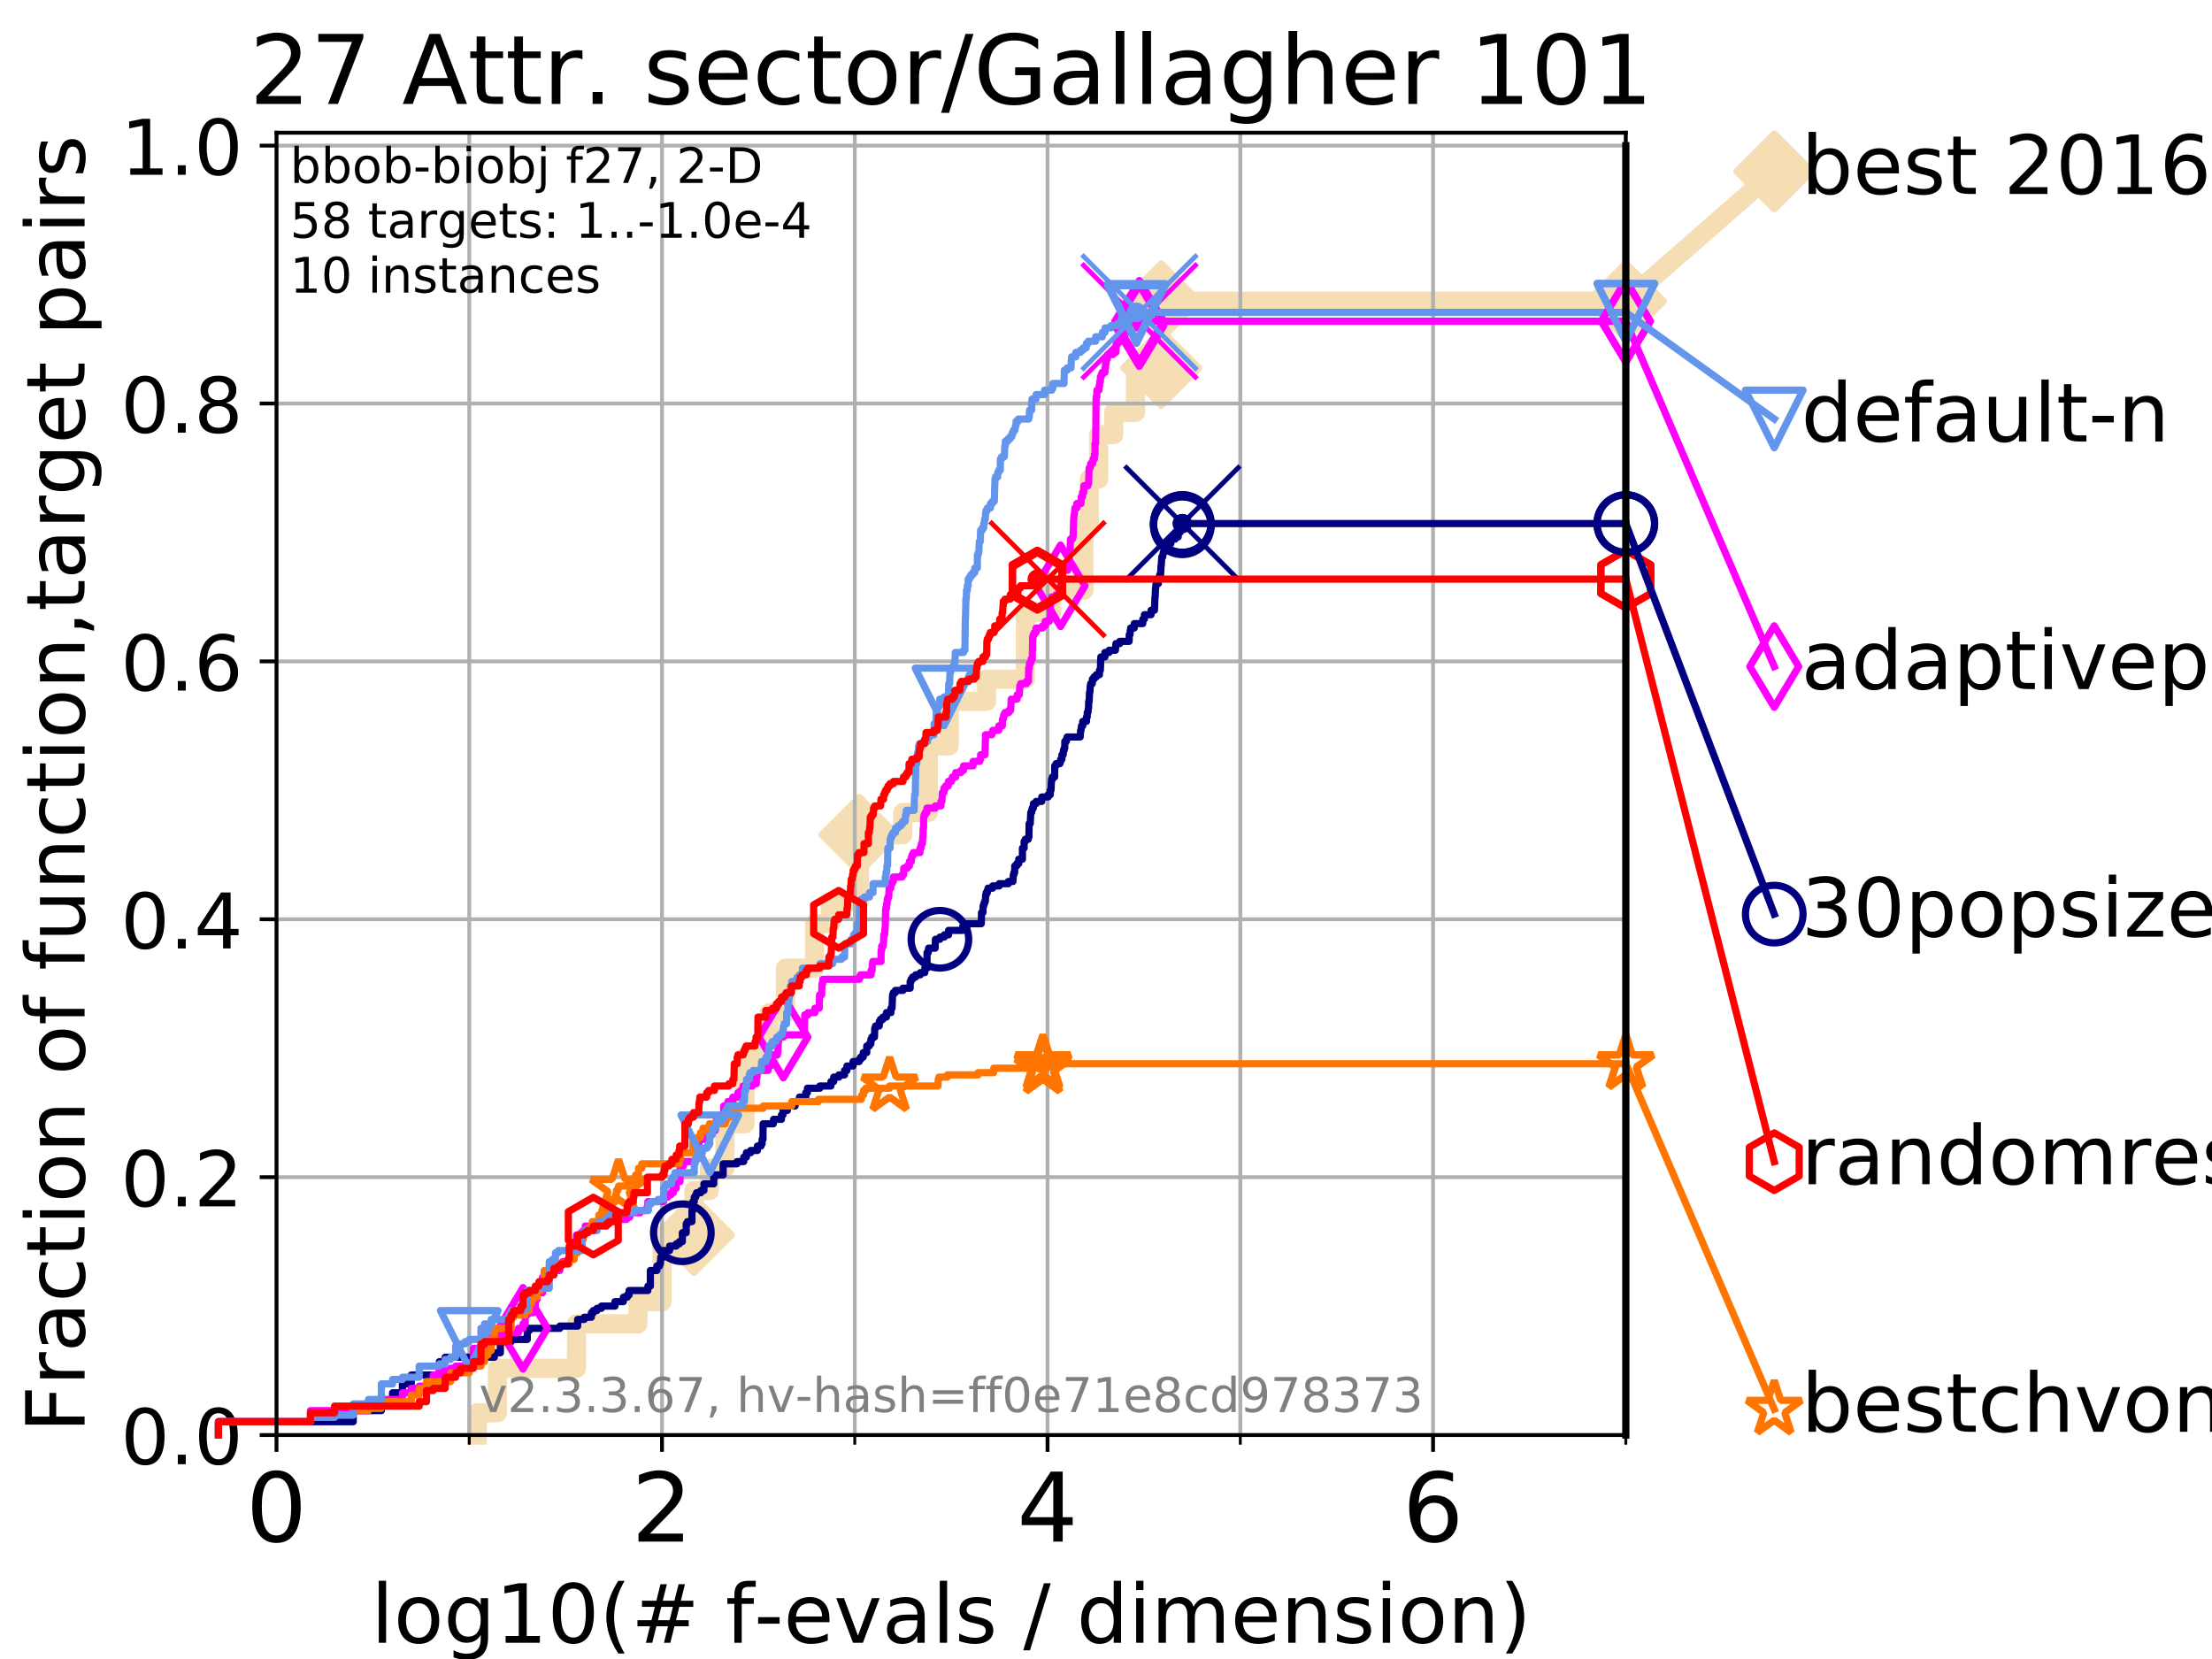 <?xml version="1.0" encoding="utf-8" standalone="no"?>
<!DOCTYPE svg PUBLIC "-//W3C//DTD SVG 1.1//EN"
  "http://www.w3.org/Graphics/SVG/1.1/DTD/svg11.dtd">
<!-- Created with matplotlib (https://matplotlib.org/) -->
<svg height="345.6pt" version="1.1" viewBox="0 0 460.8 345.6" width="460.8pt" xmlns="http://www.w3.org/2000/svg" xmlns:xlink="http://www.w3.org/1999/xlink">
 <defs>
  <style type="text/css">
*{stroke-linecap:butt;stroke-linejoin:round;}
  </style>
 </defs>
 <g id="figure_1">
  <g id="patch_1">
   <path d="M 0 345.6 
L 460.8 345.6 
L 460.8 0 
L 0 0 
z
" style="fill:#ffffff;"/>
  </g>
  <g id="axes_1">
   <g id="patch_2">
    <path d="M 57.6 298.944 
L 338.688 298.944 
L 338.688 27.648 
L 57.6 27.648 
z
" style="fill:#ffffff;"/>
   </g>
   <g id="line2d_1">
    <path d="M 99.418 298.944 
L 99.418 294.313 
L 103.623 294.313 
L 103.623 285.05 
L 120.094 285.05 
L 120.094 275.788 
L 132.894 275.788 
L 132.894 271.157 
L 137.911 271.157 
L 137.911 257.263 
L 144.57 257.263 
L 144.57 248.001 
L 147.77 248.001 
L 147.77 243.37 
L 151.015 243.37 
L 151.015 234.107 
L 155.2 234.107 
L 155.2 220.214 
L 160.249 220.214 
L 160.249 210.951 
L 163.63 210.951 
L 163.63 201.689 
L 169.673 201.689 
L 169.673 192.426 
L 172.968 192.426 
L 172.968 187.795 
L 179.017 187.795 
L 179.017 173.901 
L 188.048 173.901 
L 188.048 169.27 
L 193.399 169.27 
L 193.399 155.377 
L 197.735 155.377 
L 197.735 146.114 
L 205.523 146.114 
L 205.523 141.483 
L 213.608 141.483 
L 213.608 127.589 
L 219.077 127.589 
L 219.077 122.958 
L 225.79 122.958 
L 225.79 109.065 
L 226.911 109.065 
L 226.911 99.802 
L 228.871 99.802 
L 228.871 90.54 
L 232.01 90.54 
L 232.01 85.909 
L 236.541 85.909 
L 236.541 76.646 
L 241.9 76.646 
L 241.9 62.753 
L 338.688 62.753 
" style="fill:none;stroke:#f5deb3;stroke-linecap:square;stroke-width:4;"/>
   </g>
   <g id="line2d_2">
    <defs>
     <path d="M 0 7.778 
L 7.778 0 
L 0 -7.778 
L -7.778 0 
z
" id="mdd7872435b" style="stroke:#f5deb3;stroke-linejoin:miter;stroke-width:1.5;"/>
    </defs>
    <g>
     <use style="fill:#f5deb3;stroke:#f5deb3;stroke-linejoin:miter;stroke-width:1.5;" x="144.57" xlink:href="#mdd7872435b" y="257.263"/>
     <use style="fill:#f5deb3;stroke:#f5deb3;stroke-linejoin:miter;stroke-width:1.5;" x="179.017" xlink:href="#mdd7872435b" y="173.901"/>
     <use style="fill:#f5deb3;stroke:#f5deb3;stroke-linejoin:miter;stroke-width:1.5;" x="241.9" xlink:href="#mdd7872435b" y="76.646"/>
     <use style="fill:#f5deb3;stroke:#f5deb3;stroke-linejoin:miter;stroke-width:1.5;" x="241.9" xlink:href="#mdd7872435b" y="62.753"/>
     <use style="fill:#f5deb3;stroke:#f5deb3;stroke-linejoin:miter;stroke-width:1.5;" x="338.688" xlink:href="#mdd7872435b" y="62.753"/>
    </g>
   </g>
   <g id="line2d_3">
    <path style="fill:none;stroke:#f5deb3;stroke-linecap:square;stroke-width:4;"/>
    <g/>
   </g>
   <g id="line2d_4">
    <path d="M 338.688 62.753 
L 369.608 35.706 
" style="fill:none;stroke:#f5deb3;stroke-linecap:square;stroke-width:4;"/>
    <g>
     <use style="fill:#f5deb3;stroke:#f5deb3;stroke-linejoin:miter;stroke-width:1.5;" x="338.688" xlink:href="#mdd7872435b" y="62.753"/>
     <use style="fill:#f5deb3;stroke:#f5deb3;stroke-linejoin:miter;stroke-width:1.5;" x="369.608" xlink:href="#mdd7872435b" y="35.706"/>
    </g>
   </g>
   <g id="matplotlib.axis_1">
    <g id="xtick_1">
     <g id="line2d_5">
      <path clip-path="url(#p3b76bd3641)" d="M 57.6 298.944 
L 57.6 27.648 
" style="fill:none;stroke:#b0b0b0;stroke-linecap:square;stroke-width:0.8;"/>
     </g>
     <g id="line2d_6">
      <defs>
       <path d="M 0 0 
L 0 3.5 
" id="m28366261e9" style="stroke:#000000;stroke-width:0.8;"/>
      </defs>
      <g>
       <use style="stroke:#000000;stroke-width:0.8;" x="57.6" xlink:href="#m28366261e9" y="298.944"/>
      </g>
     </g>
     <g id="text_1">
      <!-- 0 -->
      <defs>
       <path d="M 31.781 66.406 
Q 24.172 66.406 20.328 58.906 
Q 16.5 51.422 16.5 36.375 
Q 16.5 21.391 20.328 13.891 
Q 24.172 6.391 31.781 6.391 
Q 39.453 6.391 43.281 13.891 
Q 47.125 21.391 47.125 36.375 
Q 47.125 51.422 43.281 58.906 
Q 39.453 66.406 31.781 66.406 
z
M 31.781 74.219 
Q 44.047 74.219 50.516 64.516 
Q 56.984 54.828 56.984 36.375 
Q 56.984 17.969 50.516 8.266 
Q 44.047 -1.422 31.781 -1.422 
Q 19.531 -1.422 13.062 8.266 
Q 6.594 17.969 6.594 36.375 
Q 6.594 54.828 13.062 64.516 
Q 19.531 74.219 31.781 74.219 
z
" id="DejaVuSans-48"/>
      </defs>
      <g transform="translate(51.237 321.141)scale(0.2 -0.2)">
       <use xlink:href="#DejaVuSans-48"/>
      </g>
     </g>
    </g>
    <g id="xtick_2">
     <g id="line2d_7">
      <path clip-path="url(#p3b76bd3641)" d="M 137.911 298.944 
L 137.911 27.648 
" style="fill:none;stroke:#b0b0b0;stroke-linecap:square;stroke-width:0.8;"/>
     </g>
     <g id="line2d_8">
      <g>
       <use style="stroke:#000000;stroke-width:0.8;" x="137.911" xlink:href="#m28366261e9" y="298.944"/>
      </g>
     </g>
     <g id="text_2">
      <!-- 2 -->
      <defs>
       <path d="M 19.188 8.297 
L 53.609 8.297 
L 53.609 0 
L 7.328 0 
L 7.328 8.297 
Q 12.938 14.109 22.625 23.891 
Q 32.328 33.688 34.812 36.531 
Q 39.547 41.844 41.422 45.531 
Q 43.312 49.219 43.312 52.781 
Q 43.312 58.594 39.234 62.25 
Q 35.156 65.922 28.609 65.922 
Q 23.969 65.922 18.812 64.312 
Q 13.672 62.703 7.812 59.422 
L 7.812 69.391 
Q 13.766 71.781 18.938 73 
Q 24.125 74.219 28.422 74.219 
Q 39.75 74.219 46.484 68.547 
Q 53.219 62.891 53.219 53.422 
Q 53.219 48.922 51.531 44.891 
Q 49.859 40.875 45.406 35.406 
Q 44.188 33.984 37.641 27.219 
Q 31.109 20.453 19.188 8.297 
z
" id="DejaVuSans-50"/>
      </defs>
      <g transform="translate(131.548 321.141)scale(0.2 -0.2)">
       <use xlink:href="#DejaVuSans-50"/>
      </g>
     </g>
    </g>
    <g id="xtick_3">
     <g id="line2d_9">
      <path clip-path="url(#p3b76bd3641)" d="M 218.222 298.944 
L 218.222 27.648 
" style="fill:none;stroke:#b0b0b0;stroke-linecap:square;stroke-width:0.8;"/>
     </g>
     <g id="line2d_10">
      <g>
       <use style="stroke:#000000;stroke-width:0.8;" x="218.222" xlink:href="#m28366261e9" y="298.944"/>
      </g>
     </g>
     <g id="text_3">
      <!-- 4 -->
      <defs>
       <path d="M 37.797 64.312 
L 12.891 25.391 
L 37.797 25.391 
z
M 35.203 72.906 
L 47.609 72.906 
L 47.609 25.391 
L 58.016 25.391 
L 58.016 17.188 
L 47.609 17.188 
L 47.609 0 
L 37.797 0 
L 37.797 17.188 
L 4.891 17.188 
L 4.891 26.703 
z
" id="DejaVuSans-52"/>
      </defs>
      <g transform="translate(211.859 321.141)scale(0.2 -0.2)">
       <use xlink:href="#DejaVuSans-52"/>
      </g>
     </g>
    </g>
    <g id="xtick_4">
     <g id="line2d_11">
      <path clip-path="url(#p3b76bd3641)" d="M 298.533 298.944 
L 298.533 27.648 
" style="fill:none;stroke:#b0b0b0;stroke-linecap:square;stroke-width:0.8;"/>
     </g>
     <g id="line2d_12">
      <g>
       <use style="stroke:#000000;stroke-width:0.8;" x="298.533" xlink:href="#m28366261e9" y="298.944"/>
      </g>
     </g>
     <g id="text_4">
      <!-- 6 -->
      <defs>
       <path d="M 33.016 40.375 
Q 26.375 40.375 22.484 35.828 
Q 18.609 31.297 18.609 23.391 
Q 18.609 15.531 22.484 10.953 
Q 26.375 6.391 33.016 6.391 
Q 39.656 6.391 43.531 10.953 
Q 47.406 15.531 47.406 23.391 
Q 47.406 31.297 43.531 35.828 
Q 39.656 40.375 33.016 40.375 
z
M 52.594 71.297 
L 52.594 62.312 
Q 48.875 64.062 45.094 64.984 
Q 41.312 65.922 37.594 65.922 
Q 27.828 65.922 22.672 59.328 
Q 17.531 52.734 16.797 39.406 
Q 19.672 43.656 24.016 45.922 
Q 28.375 48.188 33.594 48.188 
Q 44.578 48.188 50.953 41.516 
Q 57.328 34.859 57.328 23.391 
Q 57.328 12.156 50.688 5.359 
Q 44.047 -1.422 33.016 -1.422 
Q 20.359 -1.422 13.672 8.266 
Q 6.984 17.969 6.984 36.375 
Q 6.984 53.656 15.188 63.938 
Q 23.391 74.219 37.203 74.219 
Q 40.922 74.219 44.703 73.484 
Q 48.484 72.75 52.594 71.297 
z
" id="DejaVuSans-54"/>
      </defs>
      <g transform="translate(292.17 321.141)scale(0.2 -0.2)">
       <use xlink:href="#DejaVuSans-54"/>
      </g>
     </g>
    </g>
    <g id="xtick_5">
     <g id="line2d_13">
      <path clip-path="url(#p3b76bd3641)" d="M 97.755 298.944 
L 97.755 27.648 
" style="fill:none;stroke:#b0b0b0;stroke-linecap:square;stroke-width:0.8;"/>
     </g>
     <g id="line2d_14">
      <defs>
       <path d="M 0 0 
L 0 2 
" id="mb13dd9011c" style="stroke:#000000;stroke-width:0.6;"/>
      </defs>
      <g>
       <use style="stroke:#000000;stroke-width:0.6;" x="97.755" xlink:href="#mb13dd9011c" y="298.944"/>
      </g>
     </g>
    </g>
    <g id="xtick_6">
     <g id="line2d_15">
      <path clip-path="url(#p3b76bd3641)" d="M 178.066 298.944 
L 178.066 27.648 
" style="fill:none;stroke:#b0b0b0;stroke-linecap:square;stroke-width:0.8;"/>
     </g>
     <g id="line2d_16">
      <g>
       <use style="stroke:#000000;stroke-width:0.6;" x="178.066" xlink:href="#mb13dd9011c" y="298.944"/>
      </g>
     </g>
    </g>
    <g id="xtick_7">
     <g id="line2d_17">
      <path clip-path="url(#p3b76bd3641)" d="M 258.377 298.944 
L 258.377 27.648 
" style="fill:none;stroke:#b0b0b0;stroke-linecap:square;stroke-width:0.8;"/>
     </g>
     <g id="line2d_18">
      <g>
       <use style="stroke:#000000;stroke-width:0.6;" x="258.377" xlink:href="#mb13dd9011c" y="298.944"/>
      </g>
     </g>
    </g>
    <g id="xtick_8">
     <g id="line2d_19">
      <path clip-path="url(#p3b76bd3641)" d="M 338.688 298.944 
L 338.688 27.648 
" style="fill:none;stroke:#b0b0b0;stroke-linecap:square;stroke-width:0.8;"/>
     </g>
     <g id="line2d_20">
      <g>
       <use style="stroke:#000000;stroke-width:0.6;" x="338.688" xlink:href="#mb13dd9011c" y="298.944"/>
      </g>
     </g>
    </g>
    <g id="text_5">
     <!-- log10(# f-evals / dimension) -->
     <defs>
      <path d="M 9.422 75.984 
L 18.406 75.984 
L 18.406 0 
L 9.422 0 
z
" id="DejaVuSans-108"/>
      <path d="M 30.609 48.391 
Q 23.391 48.391 19.188 42.75 
Q 14.984 37.109 14.984 27.297 
Q 14.984 17.484 19.156 11.844 
Q 23.344 6.203 30.609 6.203 
Q 37.797 6.203 41.984 11.859 
Q 46.188 17.531 46.188 27.297 
Q 46.188 37.016 41.984 42.703 
Q 37.797 48.391 30.609 48.391 
z
M 30.609 56 
Q 42.328 56 49.016 48.375 
Q 55.719 40.766 55.719 27.297 
Q 55.719 13.875 49.016 6.219 
Q 42.328 -1.422 30.609 -1.422 
Q 18.844 -1.422 12.172 6.219 
Q 5.516 13.875 5.516 27.297 
Q 5.516 40.766 12.172 48.375 
Q 18.844 56 30.609 56 
z
" id="DejaVuSans-111"/>
      <path d="M 45.406 27.984 
Q 45.406 37.75 41.375 43.109 
Q 37.359 48.484 30.078 48.484 
Q 22.859 48.484 18.828 43.109 
Q 14.797 37.75 14.797 27.984 
Q 14.797 18.266 18.828 12.891 
Q 22.859 7.516 30.078 7.516 
Q 37.359 7.516 41.375 12.891 
Q 45.406 18.266 45.406 27.984 
z
M 54.391 6.781 
Q 54.391 -7.172 48.188 -13.984 
Q 42 -20.797 29.203 -20.797 
Q 24.469 -20.797 20.266 -20.094 
Q 16.062 -19.391 12.109 -17.922 
L 12.109 -9.188 
Q 16.062 -11.328 19.922 -12.344 
Q 23.781 -13.375 27.781 -13.375 
Q 36.625 -13.375 41.016 -8.766 
Q 45.406 -4.156 45.406 5.172 
L 45.406 9.625 
Q 42.625 4.781 38.281 2.391 
Q 33.938 0 27.875 0 
Q 17.828 0 11.672 7.656 
Q 5.516 15.328 5.516 27.984 
Q 5.516 40.672 11.672 48.328 
Q 17.828 56 27.875 56 
Q 33.938 56 38.281 53.609 
Q 42.625 51.219 45.406 46.391 
L 45.406 54.688 
L 54.391 54.688 
z
" id="DejaVuSans-103"/>
      <path d="M 12.406 8.297 
L 28.516 8.297 
L 28.516 63.922 
L 10.984 60.406 
L 10.984 69.391 
L 28.422 72.906 
L 38.281 72.906 
L 38.281 8.297 
L 54.391 8.297 
L 54.391 0 
L 12.406 0 
z
" id="DejaVuSans-49"/>
      <path d="M 31 75.875 
Q 24.469 64.656 21.281 53.656 
Q 18.109 42.672 18.109 31.391 
Q 18.109 20.125 21.312 9.062 
Q 24.516 -2 31 -13.188 
L 23.188 -13.188 
Q 15.875 -1.703 12.234 9.375 
Q 8.594 20.453 8.594 31.391 
Q 8.594 42.281 12.203 53.312 
Q 15.828 64.359 23.188 75.875 
z
" id="DejaVuSans-40"/>
      <path d="M 51.125 44 
L 36.922 44 
L 32.812 27.688 
L 47.125 27.688 
z
M 43.797 71.781 
L 38.719 51.516 
L 52.984 51.516 
L 58.109 71.781 
L 65.922 71.781 
L 60.891 51.516 
L 76.125 51.516 
L 76.125 44 
L 58.984 44 
L 54.984 27.688 
L 70.516 27.688 
L 70.516 20.219 
L 53.078 20.219 
L 48 0 
L 40.188 0 
L 45.219 20.219 
L 30.906 20.219 
L 25.875 0 
L 18.016 0 
L 23.094 20.219 
L 7.719 20.219 
L 7.719 27.688 
L 24.906 27.688 
L 29 44 
L 13.281 44 
L 13.281 51.516 
L 30.906 51.516 
L 35.891 71.781 
z
" id="DejaVuSans-35"/>
      <path id="DejaVuSans-32"/>
      <path d="M 37.109 75.984 
L 37.109 68.5 
L 28.516 68.5 
Q 23.688 68.5 21.797 66.547 
Q 19.922 64.594 19.922 59.516 
L 19.922 54.688 
L 34.719 54.688 
L 34.719 47.703 
L 19.922 47.703 
L 19.922 0 
L 10.891 0 
L 10.891 47.703 
L 2.297 47.703 
L 2.297 54.688 
L 10.891 54.688 
L 10.891 58.5 
Q 10.891 67.625 15.141 71.797 
Q 19.391 75.984 28.609 75.984 
z
" id="DejaVuSans-102"/>
      <path d="M 4.891 31.391 
L 31.203 31.391 
L 31.203 23.391 
L 4.891 23.391 
z
" id="DejaVuSans-45"/>
      <path d="M 56.203 29.594 
L 56.203 25.203 
L 14.891 25.203 
Q 15.484 15.922 20.484 11.062 
Q 25.484 6.203 34.422 6.203 
Q 39.594 6.203 44.453 7.469 
Q 49.312 8.734 54.109 11.281 
L 54.109 2.781 
Q 49.266 0.734 44.188 -0.344 
Q 39.109 -1.422 33.891 -1.422 
Q 20.797 -1.422 13.156 6.188 
Q 5.516 13.812 5.516 26.812 
Q 5.516 40.234 12.766 48.109 
Q 20.016 56 32.328 56 
Q 43.359 56 49.781 48.891 
Q 56.203 41.797 56.203 29.594 
z
M 47.219 32.234 
Q 47.125 39.594 43.094 43.984 
Q 39.062 48.391 32.422 48.391 
Q 24.906 48.391 20.391 44.141 
Q 15.875 39.891 15.188 32.172 
z
" id="DejaVuSans-101"/>
      <path d="M 2.984 54.688 
L 12.5 54.688 
L 29.594 8.797 
L 46.688 54.688 
L 56.203 54.688 
L 35.688 0 
L 23.484 0 
z
" id="DejaVuSans-118"/>
      <path d="M 34.281 27.484 
Q 23.391 27.484 19.188 25 
Q 14.984 22.516 14.984 16.5 
Q 14.984 11.719 18.141 8.906 
Q 21.297 6.109 26.703 6.109 
Q 34.188 6.109 38.703 11.406 
Q 43.219 16.703 43.219 25.484 
L 43.219 27.484 
z
M 52.203 31.203 
L 52.203 0 
L 43.219 0 
L 43.219 8.297 
Q 40.141 3.328 35.547 0.953 
Q 30.953 -1.422 24.312 -1.422 
Q 15.922 -1.422 10.953 3.297 
Q 6 8.016 6 15.922 
Q 6 25.141 12.172 29.828 
Q 18.359 34.516 30.609 34.516 
L 43.219 34.516 
L 43.219 35.406 
Q 43.219 41.609 39.141 45 
Q 35.062 48.391 27.688 48.391 
Q 23 48.391 18.547 47.266 
Q 14.109 46.141 10.016 43.891 
L 10.016 52.203 
Q 14.938 54.109 19.578 55.047 
Q 24.219 56 28.609 56 
Q 40.484 56 46.344 49.844 
Q 52.203 43.703 52.203 31.203 
z
" id="DejaVuSans-97"/>
      <path d="M 44.281 53.078 
L 44.281 44.578 
Q 40.484 46.531 36.375 47.5 
Q 32.281 48.484 27.875 48.484 
Q 21.188 48.484 17.844 46.438 
Q 14.5 44.391 14.5 40.281 
Q 14.5 37.156 16.891 35.375 
Q 19.281 33.594 26.516 31.984 
L 29.594 31.297 
Q 39.156 29.25 43.188 25.516 
Q 47.219 21.781 47.219 15.094 
Q 47.219 7.469 41.188 3.016 
Q 35.156 -1.422 24.609 -1.422 
Q 20.219 -1.422 15.453 -0.562 
Q 10.688 0.297 5.422 2 
L 5.422 11.281 
Q 10.406 8.688 15.234 7.391 
Q 20.062 6.109 24.812 6.109 
Q 31.156 6.109 34.562 8.281 
Q 37.984 10.453 37.984 14.406 
Q 37.984 18.062 35.516 20.016 
Q 33.062 21.969 24.703 23.781 
L 21.578 24.516 
Q 13.234 26.266 9.516 29.906 
Q 5.812 33.547 5.812 39.891 
Q 5.812 47.609 11.281 51.797 
Q 16.75 56 26.812 56 
Q 31.781 56 36.172 55.266 
Q 40.578 54.547 44.281 53.078 
z
" id="DejaVuSans-115"/>
      <path d="M 25.391 72.906 
L 33.688 72.906 
L 8.297 -9.281 
L 0 -9.281 
z
" id="DejaVuSans-47"/>
      <path d="M 45.406 46.391 
L 45.406 75.984 
L 54.391 75.984 
L 54.391 0 
L 45.406 0 
L 45.406 8.203 
Q 42.578 3.328 38.25 0.953 
Q 33.938 -1.422 27.875 -1.422 
Q 17.969 -1.422 11.734 6.484 
Q 5.516 14.406 5.516 27.297 
Q 5.516 40.188 11.734 48.094 
Q 17.969 56 27.875 56 
Q 33.938 56 38.25 53.625 
Q 42.578 51.266 45.406 46.391 
z
M 14.797 27.297 
Q 14.797 17.391 18.875 11.75 
Q 22.953 6.109 30.078 6.109 
Q 37.203 6.109 41.297 11.75 
Q 45.406 17.391 45.406 27.297 
Q 45.406 37.203 41.297 42.844 
Q 37.203 48.484 30.078 48.484 
Q 22.953 48.484 18.875 42.844 
Q 14.797 37.203 14.797 27.297 
z
" id="DejaVuSans-100"/>
      <path d="M 9.422 54.688 
L 18.406 54.688 
L 18.406 0 
L 9.422 0 
z
M 9.422 75.984 
L 18.406 75.984 
L 18.406 64.594 
L 9.422 64.594 
z
" id="DejaVuSans-105"/>
      <path d="M 52 44.188 
Q 55.375 50.25 60.062 53.125 
Q 64.75 56 71.094 56 
Q 79.641 56 84.281 50.016 
Q 88.922 44.047 88.922 33.016 
L 88.922 0 
L 79.891 0 
L 79.891 32.719 
Q 79.891 40.578 77.094 44.375 
Q 74.312 48.188 68.609 48.188 
Q 61.625 48.188 57.562 43.547 
Q 53.516 38.922 53.516 30.906 
L 53.516 0 
L 44.484 0 
L 44.484 32.719 
Q 44.484 40.625 41.703 44.406 
Q 38.922 48.188 33.109 48.188 
Q 26.219 48.188 22.156 43.531 
Q 18.109 38.875 18.109 30.906 
L 18.109 0 
L 9.078 0 
L 9.078 54.688 
L 18.109 54.688 
L 18.109 46.188 
Q 21.188 51.219 25.484 53.609 
Q 29.781 56 35.688 56 
Q 41.656 56 45.828 52.969 
Q 50 49.953 52 44.188 
z
" id="DejaVuSans-109"/>
      <path d="M 54.891 33.016 
L 54.891 0 
L 45.906 0 
L 45.906 32.719 
Q 45.906 40.484 42.875 44.328 
Q 39.844 48.188 33.797 48.188 
Q 26.516 48.188 22.312 43.547 
Q 18.109 38.922 18.109 30.906 
L 18.109 0 
L 9.078 0 
L 9.078 54.688 
L 18.109 54.688 
L 18.109 46.188 
Q 21.344 51.125 25.703 53.562 
Q 30.078 56 35.797 56 
Q 45.219 56 50.047 50.172 
Q 54.891 44.344 54.891 33.016 
z
" id="DejaVuSans-110"/>
      <path d="M 8.016 75.875 
L 15.828 75.875 
Q 23.141 64.359 26.781 53.312 
Q 30.422 42.281 30.422 31.391 
Q 30.422 20.453 26.781 9.375 
Q 23.141 -1.703 15.828 -13.188 
L 8.016 -13.188 
Q 14.5 -2 17.703 9.062 
Q 20.906 20.125 20.906 31.391 
Q 20.906 42.672 17.703 53.656 
Q 14.5 64.656 8.016 75.875 
z
" id="DejaVuSans-41"/>
     </defs>
     <g transform="translate(77.303 342.218)scale(0.17 -0.17)">
      <use xlink:href="#DejaVuSans-108"/>
      <use x="27.783" xlink:href="#DejaVuSans-111"/>
      <use x="88.965" xlink:href="#DejaVuSans-103"/>
      <use x="152.441" xlink:href="#DejaVuSans-49"/>
      <use x="216.064" xlink:href="#DejaVuSans-48"/>
      <use x="279.688" xlink:href="#DejaVuSans-40"/>
      <use x="318.701" xlink:href="#DejaVuSans-35"/>
      <use x="402.49" xlink:href="#DejaVuSans-32"/>
      <use x="434.277" xlink:href="#DejaVuSans-102"/>
      <use x="469.404" xlink:href="#DejaVuSans-45"/>
      <use x="505.488" xlink:href="#DejaVuSans-101"/>
      <use x="567.012" xlink:href="#DejaVuSans-118"/>
      <use x="626.191" xlink:href="#DejaVuSans-97"/>
      <use x="687.471" xlink:href="#DejaVuSans-108"/>
      <use x="715.254" xlink:href="#DejaVuSans-115"/>
      <use x="767.354" xlink:href="#DejaVuSans-32"/>
      <use x="799.141" xlink:href="#DejaVuSans-47"/>
      <use x="832.832" xlink:href="#DejaVuSans-32"/>
      <use x="864.619" xlink:href="#DejaVuSans-100"/>
      <use x="928.096" xlink:href="#DejaVuSans-105"/>
      <use x="955.879" xlink:href="#DejaVuSans-109"/>
      <use x="1053.291" xlink:href="#DejaVuSans-101"/>
      <use x="1114.814" xlink:href="#DejaVuSans-110"/>
      <use x="1178.193" xlink:href="#DejaVuSans-115"/>
      <use x="1230.293" xlink:href="#DejaVuSans-105"/>
      <use x="1258.076" xlink:href="#DejaVuSans-111"/>
      <use x="1319.258" xlink:href="#DejaVuSans-110"/>
      <use x="1382.637" xlink:href="#DejaVuSans-41"/>
     </g>
    </g>
   </g>
   <g id="matplotlib.axis_2">
    <g id="ytick_1">
     <g id="line2d_21">
      <path clip-path="url(#p3b76bd3641)" d="M 57.6 298.944 
L 338.688 298.944 
" style="fill:none;stroke:#b0b0b0;stroke-linecap:square;stroke-width:0.8;"/>
     </g>
     <g id="line2d_22">
      <defs>
       <path d="M 0 0 
L -3.5 0 
" id="m76f7f69033" style="stroke:#000000;stroke-width:0.8;"/>
      </defs>
      <g>
       <use style="stroke:#000000;stroke-width:0.8;" x="57.6" xlink:href="#m76f7f69033" y="298.944"/>
      </g>
     </g>
     <g id="text_6">
      <!-- 0.0 -->
      <defs>
       <path d="M 10.688 12.406 
L 21 12.406 
L 21 0 
L 10.688 0 
z
" id="DejaVuSans-46"/>
      </defs>
      <g transform="translate(25.155 305.023)scale(0.16 -0.16)">
       <use xlink:href="#DejaVuSans-48"/>
       <use x="63.623" xlink:href="#DejaVuSans-46"/>
       <use x="95.41" xlink:href="#DejaVuSans-48"/>
      </g>
     </g>
    </g>
    <g id="ytick_2">
     <g id="line2d_23">
      <path clip-path="url(#p3b76bd3641)" d="M 57.6 245.222 
L 338.688 245.222 
" style="fill:none;stroke:#b0b0b0;stroke-linecap:square;stroke-width:0.8;"/>
     </g>
     <g id="line2d_24">
      <g>
       <use style="stroke:#000000;stroke-width:0.8;" x="57.6" xlink:href="#m76f7f69033" y="245.222"/>
      </g>
     </g>
     <g id="text_7">
      <!-- 0.2 -->
      <g transform="translate(25.155 251.301)scale(0.16 -0.16)">
       <use xlink:href="#DejaVuSans-48"/>
       <use x="63.623" xlink:href="#DejaVuSans-46"/>
       <use x="95.41" xlink:href="#DejaVuSans-50"/>
      </g>
     </g>
    </g>
    <g id="ytick_3">
     <g id="line2d_25">
      <path clip-path="url(#p3b76bd3641)" d="M 57.6 191.5 
L 338.688 191.5 
" style="fill:none;stroke:#b0b0b0;stroke-linecap:square;stroke-width:0.8;"/>
     </g>
     <g id="line2d_26">
      <g>
       <use style="stroke:#000000;stroke-width:0.8;" x="57.6" xlink:href="#m76f7f69033" y="191.5"/>
      </g>
     </g>
     <g id="text_8">
      <!-- 0.4 -->
      <g transform="translate(25.155 197.579)scale(0.16 -0.16)">
       <use xlink:href="#DejaVuSans-48"/>
       <use x="63.623" xlink:href="#DejaVuSans-46"/>
       <use x="95.41" xlink:href="#DejaVuSans-52"/>
      </g>
     </g>
    </g>
    <g id="ytick_4">
     <g id="line2d_27">
      <path clip-path="url(#p3b76bd3641)" d="M 57.6 137.778 
L 338.688 137.778 
" style="fill:none;stroke:#b0b0b0;stroke-linecap:square;stroke-width:0.8;"/>
     </g>
     <g id="line2d_28">
      <g>
       <use style="stroke:#000000;stroke-width:0.8;" x="57.6" xlink:href="#m76f7f69033" y="137.778"/>
      </g>
     </g>
     <g id="text_9">
      <!-- 0.6 -->
      <g transform="translate(25.155 143.857)scale(0.16 -0.16)">
       <use xlink:href="#DejaVuSans-48"/>
       <use x="63.623" xlink:href="#DejaVuSans-46"/>
       <use x="95.41" xlink:href="#DejaVuSans-54"/>
      </g>
     </g>
    </g>
    <g id="ytick_5">
     <g id="line2d_29">
      <path clip-path="url(#p3b76bd3641)" d="M 57.6 84.056 
L 338.688 84.056 
" style="fill:none;stroke:#b0b0b0;stroke-linecap:square;stroke-width:0.8;"/>
     </g>
     <g id="line2d_30">
      <g>
       <use style="stroke:#000000;stroke-width:0.8;" x="57.6" xlink:href="#m76f7f69033" y="84.056"/>
      </g>
     </g>
     <g id="text_10">
      <!-- 0.8 -->
      <defs>
       <path d="M 31.781 34.625 
Q 24.75 34.625 20.719 30.859 
Q 16.703 27.094 16.703 20.516 
Q 16.703 13.922 20.719 10.156 
Q 24.75 6.391 31.781 6.391 
Q 38.812 6.391 42.859 10.172 
Q 46.922 13.969 46.922 20.516 
Q 46.922 27.094 42.891 30.859 
Q 38.875 34.625 31.781 34.625 
z
M 21.922 38.812 
Q 15.578 40.375 12.031 44.719 
Q 8.5 49.078 8.5 55.328 
Q 8.5 64.062 14.719 69.141 
Q 20.953 74.219 31.781 74.219 
Q 42.672 74.219 48.875 69.141 
Q 55.078 64.062 55.078 55.328 
Q 55.078 49.078 51.531 44.719 
Q 48 40.375 41.703 38.812 
Q 48.828 37.156 52.797 32.312 
Q 56.781 27.484 56.781 20.516 
Q 56.781 9.906 50.312 4.234 
Q 43.844 -1.422 31.781 -1.422 
Q 19.734 -1.422 13.25 4.234 
Q 6.781 9.906 6.781 20.516 
Q 6.781 27.484 10.781 32.312 
Q 14.797 37.156 21.922 38.812 
z
M 18.312 54.391 
Q 18.312 48.734 21.844 45.562 
Q 25.391 42.391 31.781 42.391 
Q 38.141 42.391 41.719 45.562 
Q 45.312 48.734 45.312 54.391 
Q 45.312 60.062 41.719 63.234 
Q 38.141 66.406 31.781 66.406 
Q 25.391 66.406 21.844 63.234 
Q 18.312 60.062 18.312 54.391 
z
" id="DejaVuSans-56"/>
      </defs>
      <g transform="translate(25.155 90.135)scale(0.16 -0.16)">
       <use xlink:href="#DejaVuSans-48"/>
       <use x="63.623" xlink:href="#DejaVuSans-46"/>
       <use x="95.41" xlink:href="#DejaVuSans-56"/>
      </g>
     </g>
    </g>
    <g id="ytick_6">
     <g id="line2d_31">
      <path clip-path="url(#p3b76bd3641)" d="M 57.6 30.334 
L 338.688 30.334 
" style="fill:none;stroke:#b0b0b0;stroke-linecap:square;stroke-width:0.8;"/>
     </g>
     <g id="line2d_32">
      <g>
       <use style="stroke:#000000;stroke-width:0.8;" x="57.6" xlink:href="#m76f7f69033" y="30.334"/>
      </g>
     </g>
     <g id="text_11">
      <!-- 1.0 -->
      <g transform="translate(25.155 36.413)scale(0.16 -0.16)">
       <use xlink:href="#DejaVuSans-49"/>
       <use x="63.623" xlink:href="#DejaVuSans-46"/>
       <use x="95.41" xlink:href="#DejaVuSans-48"/>
      </g>
     </g>
    </g>
    <g id="text_12">
     <!-- Fraction of function,target pairs -->
     <defs>
      <path d="M 9.812 72.906 
L 51.703 72.906 
L 51.703 64.594 
L 19.672 64.594 
L 19.672 43.109 
L 48.578 43.109 
L 48.578 34.812 
L 19.672 34.812 
L 19.672 0 
L 9.812 0 
z
" id="DejaVuSans-70"/>
      <path d="M 41.109 46.297 
Q 39.594 47.172 37.812 47.578 
Q 36.031 48 33.891 48 
Q 26.266 48 22.188 43.047 
Q 18.109 38.094 18.109 28.812 
L 18.109 0 
L 9.078 0 
L 9.078 54.688 
L 18.109 54.688 
L 18.109 46.188 
Q 20.953 51.172 25.484 53.578 
Q 30.031 56 36.531 56 
Q 37.453 56 38.578 55.875 
Q 39.703 55.766 41.062 55.516 
z
" id="DejaVuSans-114"/>
      <path d="M 48.781 52.594 
L 48.781 44.188 
Q 44.969 46.297 41.141 47.344 
Q 37.312 48.391 33.406 48.391 
Q 24.656 48.391 19.812 42.844 
Q 14.984 37.312 14.984 27.297 
Q 14.984 17.281 19.812 11.734 
Q 24.656 6.203 33.406 6.203 
Q 37.312 6.203 41.141 7.25 
Q 44.969 8.297 48.781 10.406 
L 48.781 2.094 
Q 45.016 0.344 40.984 -0.531 
Q 36.969 -1.422 32.422 -1.422 
Q 20.062 -1.422 12.781 6.344 
Q 5.516 14.109 5.516 27.297 
Q 5.516 40.672 12.859 48.328 
Q 20.219 56 33.016 56 
Q 37.156 56 41.109 55.141 
Q 45.062 54.297 48.781 52.594 
z
" id="DejaVuSans-99"/>
      <path d="M 18.312 70.219 
L 18.312 54.688 
L 36.812 54.688 
L 36.812 47.703 
L 18.312 47.703 
L 18.312 18.016 
Q 18.312 11.328 20.141 9.422 
Q 21.969 7.516 27.594 7.516 
L 36.812 7.516 
L 36.812 0 
L 27.594 0 
Q 17.188 0 13.234 3.875 
Q 9.281 7.766 9.281 18.016 
L 9.281 47.703 
L 2.688 47.703 
L 2.688 54.688 
L 9.281 54.688 
L 9.281 70.219 
z
" id="DejaVuSans-116"/>
      <path d="M 8.5 21.578 
L 8.5 54.688 
L 17.484 54.688 
L 17.484 21.922 
Q 17.484 14.156 20.5 10.266 
Q 23.531 6.391 29.594 6.391 
Q 36.859 6.391 41.078 11.031 
Q 45.312 15.672 45.312 23.688 
L 45.312 54.688 
L 54.297 54.688 
L 54.297 0 
L 45.312 0 
L 45.312 8.406 
Q 42.047 3.422 37.719 1 
Q 33.406 -1.422 27.688 -1.422 
Q 18.266 -1.422 13.375 4.438 
Q 8.5 10.297 8.5 21.578 
z
M 31.109 56 
z
" id="DejaVuSans-117"/>
      <path d="M 11.719 12.406 
L 22.016 12.406 
L 22.016 4 
L 14.016 -11.625 
L 7.719 -11.625 
L 11.719 4 
z
" id="DejaVuSans-44"/>
      <path d="M 18.109 8.203 
L 18.109 -20.797 
L 9.078 -20.797 
L 9.078 54.688 
L 18.109 54.688 
L 18.109 46.391 
Q 20.953 51.266 25.266 53.625 
Q 29.594 56 35.594 56 
Q 45.562 56 51.781 48.094 
Q 58.016 40.188 58.016 27.297 
Q 58.016 14.406 51.781 6.484 
Q 45.562 -1.422 35.594 -1.422 
Q 29.594 -1.422 25.266 0.953 
Q 20.953 3.328 18.109 8.203 
z
M 48.688 27.297 
Q 48.688 37.203 44.609 42.844 
Q 40.531 48.484 33.406 48.484 
Q 26.266 48.484 22.188 42.844 
Q 18.109 37.203 18.109 27.297 
Q 18.109 17.391 22.188 11.75 
Q 26.266 6.109 33.406 6.109 
Q 40.531 6.109 44.609 11.75 
Q 48.688 17.391 48.688 27.297 
z
" id="DejaVuSans-112"/>
     </defs>
     <g transform="translate(17.62 298.435)rotate(-90)scale(0.17 -0.17)">
      <use xlink:href="#DejaVuSans-70"/>
      <use x="57.41" xlink:href="#DejaVuSans-114"/>
      <use x="98.523" xlink:href="#DejaVuSans-97"/>
      <use x="159.803" xlink:href="#DejaVuSans-99"/>
      <use x="214.783" xlink:href="#DejaVuSans-116"/>
      <use x="253.992" xlink:href="#DejaVuSans-105"/>
      <use x="281.775" xlink:href="#DejaVuSans-111"/>
      <use x="342.957" xlink:href="#DejaVuSans-110"/>
      <use x="406.336" xlink:href="#DejaVuSans-32"/>
      <use x="438.123" xlink:href="#DejaVuSans-111"/>
      <use x="499.305" xlink:href="#DejaVuSans-102"/>
      <use x="534.51" xlink:href="#DejaVuSans-32"/>
      <use x="566.297" xlink:href="#DejaVuSans-102"/>
      <use x="601.502" xlink:href="#DejaVuSans-117"/>
      <use x="664.881" xlink:href="#DejaVuSans-110"/>
      <use x="728.26" xlink:href="#DejaVuSans-99"/>
      <use x="783.24" xlink:href="#DejaVuSans-116"/>
      <use x="822.449" xlink:href="#DejaVuSans-105"/>
      <use x="850.232" xlink:href="#DejaVuSans-111"/>
      <use x="911.414" xlink:href="#DejaVuSans-110"/>
      <use x="974.793" xlink:href="#DejaVuSans-44"/>
      <use x="1006.58" xlink:href="#DejaVuSans-116"/>
      <use x="1045.789" xlink:href="#DejaVuSans-97"/>
      <use x="1107.068" xlink:href="#DejaVuSans-114"/>
      <use x="1148.166" xlink:href="#DejaVuSans-103"/>
      <use x="1211.643" xlink:href="#DejaVuSans-101"/>
      <use x="1273.166" xlink:href="#DejaVuSans-116"/>
      <use x="1312.375" xlink:href="#DejaVuSans-32"/>
      <use x="1344.162" xlink:href="#DejaVuSans-112"/>
      <use x="1407.639" xlink:href="#DejaVuSans-97"/>
      <use x="1468.918" xlink:href="#DejaVuSans-105"/>
      <use x="1496.701" xlink:href="#DejaVuSans-114"/>
      <use x="1537.814" xlink:href="#DejaVuSans-115"/>
     </g>
    </g>
   </g>
   <g id="line2d_33">
    <defs>
     <path d="M 0 1.5 
C 0.398 1.5 0.779 1.342 1.061 1.061 
C 1.342 0.779 1.5 0.398 1.5 0 
C 1.5 -0.398 1.342 -0.779 1.061 -1.061 
C 0.779 -1.342 0.398 -1.5 0 -1.5 
C -0.398 -1.5 -0.779 -1.342 -1.061 -1.061 
C -1.342 -0.779 -1.5 -0.398 -1.5 0 
C -1.5 0.398 -1.342 0.779 -1.061 1.061 
C -0.779 1.342 -0.398 1.5 0 1.5 
z
" id="m7badf1ef74" style="stroke:#f5deb3;"/>
    </defs>
    <g>
     <use style="fill:#f5deb3;stroke:#f5deb3;" x="241.9" xlink:href="#m7badf1ef74" y="62.753"/>
     <use style="fill:#f5deb3;stroke:#f5deb3;" x="241.9" xlink:href="#m7badf1ef74" y="62.753"/>
    </g>
   </g>
   <g id="line2d_34">
    <defs>
     <path d="M 0 1.5 
C 0.398 1.5 0.779 1.342 1.061 1.061 
C 1.342 0.779 1.5 0.398 1.5 0 
C 1.5 -0.398 1.342 -0.779 1.061 -1.061 
C 0.779 -1.342 0.398 -1.5 0 -1.5 
C -0.398 -1.5 -0.779 -1.342 -1.061 -1.061 
C -1.342 -0.779 -1.5 -0.398 -1.5 0 
C -1.5 0.398 -1.342 0.779 -1.061 1.061 
C -0.779 1.342 -0.398 1.5 0 1.5 
z
" id="mc38c33e7ca" style="stroke:#000080;"/>
    </defs>
    <g>
     <use style="fill:#000080;stroke:#000080;" x="246.29" xlink:href="#mc38c33e7ca" y="109.065"/>
     <use style="fill:#000080;stroke:#000080;" x="246.29" xlink:href="#mc38c33e7ca" y="109.065"/>
    </g>
   </g>
   <g id="line2d_35">
    <path d="M 45.512 298.944 
L 45.512 296.165 
L 73.579 296.165 
L 73.579 293.85 
L 79.447 293.85 
L 79.447 292.46 
L 81.776 292.46 
L 81.776 290.145 
L 83.83 290.145 
L 83.83 288.292 
L 85.667 288.292 
L 85.667 286.44 
L 91.535 286.44 
L 91.535 283.661 
L 92.738 283.661 
L 92.738 282.735 
L 102.989 282.735 
L 102.989 281.809 
L 104.235 281.809 
L 104.235 279.493 
L 106.489 279.493 
L 106.489 279.03 
L 109.843 279.03 
L 109.843 277.177 
L 110.274 277.177 
L 110.274 276.714 
L 116.621 276.714 
L 116.621 276.251 
L 120.335 276.251 
L 120.335 274.862 
L 121.712 274.862 
L 121.712 274.399 
L 123.193 274.399 
L 123.193 273.472 
L 123.594 273.472 
L 123.594 273.009 
L 124.369 273.009 
L 124.369 272.546 
L 125.292 272.546 
L 125.292 272.083 
L 128.108 272.083 
L 128.108 271.157 
L 129.853 271.157 
L 129.853 270.231 
L 130.665 270.231 
L 130.665 269.767 
L 131.056 269.767 
L 131.056 268.841 
L 134.974 268.841 
L 134.974 267.915 
L 135.482 267.915 
L 135.482 264.673 
L 136.832 264.673 
L 136.832 263.747 
L 137.38 263.747 
L 137.38 263.284 
L 137.559 263.284 
L 137.647 261.894 
L 138.171 261.894 
L 138.171 260.505 
L 139.494 260.505 
L 139.494 259.579 
L 140.871 259.579 
L 140.871 259.116 
L 141.521 259.116 
L 141.521 258.653 
L 142.148 258.653 
L 142.148 256.8 
L 142.95 256.8 
L 142.95 254.948 
L 143.209 254.948 
L 143.209 254.484 
L 144.148 254.484 
L 144.148 252.169 
L 144.33 252.169 
L 144.33 250.316 
L 144.63 250.316 
L 144.63 249.39 
L 144.924 249.39 
L 144.924 248.927 
L 145.098 248.927 
L 145.098 248.464 
L 145.998 248.464 
L 145.998 248.001 
L 146.644 248.001 
L 146.644 246.611 
L 148.686 246.611 
L 148.686 245.222 
L 148.92 245.222 
L 148.92 244.759 
L 150.641 244.759 
L 150.641 242.443 
L 153.538 242.443 
L 153.538 241.98 
L 154.939 241.98 
L 154.939 241.054 
L 155.489 241.054 
L 155.489 240.128 
L 156.388 240.128 
L 156.388 239.665 
L 157.782 239.665 
L 157.782 238.738 
L 158.546 238.738 
L 158.546 238.275 
L 158.758 238.275 
L 158.758 237.349 
L 158.942 237.349 
L 158.968 234.107 
L 161.1 234.107 
L 161.146 233.181 
L 162.792 233.181 
L 162.792 232.255 
L 163.103 232.255 
L 163.103 231.328 
L 164.024 231.328 
L 164.024 230.402 
L 165.626 230.402 
L 165.626 229.476 
L 166.545 229.476 
L 166.545 228.55 
L 167.861 228.55 
L 167.861 227.623 
L 168.202 227.623 
L 168.202 226.697 
L 170.78 226.697 
L 170.78 226.234 
L 173.096 226.234 
L 173.096 225.308 
L 173.677 225.308 
L 173.677 224.382 
L 174.754 224.382 
L 174.754 223.918 
L 175.936 223.918 
L 175.936 222.992 
L 176.431 222.992 
L 176.431 222.066 
L 177.705 222.066 
L 177.705 221.14 
L 178.992 221.14 
L 178.992 220.677 
L 179.303 220.677 
L 179.303 220.214 
L 179.823 220.214 
L 179.823 219.287 
L 180.557 219.287 
L 180.557 217.898 
L 181.1 217.898 
L 181.1 217.435 
L 181.419 217.435 
L 181.419 216.509 
L 181.62 216.509 
L 181.62 216.045 
L 182.166 216.045 
L 182.228 214.193 
L 182.385 214.193 
L 182.385 213.73 
L 183.164 213.73 
L 183.164 212.804 
L 183.416 212.804 
L 183.416 212.34 
L 183.928 212.34 
L 183.928 211.877 
L 184.666 211.877 
L 184.666 210.951 
L 185.602 210.951 
L 185.602 210.025 
L 185.832 210.025 
L 185.938 207.246 
L 186.093 207.246 
L 186.093 206.783 
L 186.517 206.783 
L 186.517 206.32 
L 188.102 206.32 
L 188.102 205.857 
L 189.605 205.857 
L 189.605 204.467 
L 189.789 204.467 
L 189.789 204.004 
L 190.093 204.004 
L 190.093 203.541 
L 190.746 203.541 
L 190.746 203.078 
L 191.717 203.078 
L 191.717 202.615 
L 192.645 202.615 
L 192.645 201.689 
L 193.114 201.689 
L 193.114 198.447 
L 193.374 198.447 
L 193.442 197.521 
L 194.807 197.521 
L 194.87 195.668 
L 195.8 195.668 
L 195.8 195.205 
L 196.715 195.205 
L 196.715 194.742 
L 197.608 194.742 
L 197.608 193.816 
L 200.574 193.816 
L 200.574 192.889 
L 201.528 192.889 
L 201.528 192.426 
L 204.42 192.426 
L 204.462 190.111 
L 204.767 190.111 
L 204.799 188.721 
L 204.937 188.721 
L 204.937 188.258 
L 205.097 188.258 
L 205.097 187.795 
L 205.263 187.795 
L 205.34 186.406 
L 205.449 186.406 
L 205.449 185.943 
L 205.694 185.943 
L 205.694 185.479 
L 205.831 185.479 
L 205.831 185.016 
L 206.786 185.016 
L 206.786 184.553 
L 208.155 184.553 
L 208.155 184.09 
L 210.064 184.09 
L 210.064 183.627 
L 211.01 183.627 
L 211.098 182.238 
L 211.209 182.238 
L 211.209 181.775 
L 211.371 181.775 
L 211.4 180.385 
L 211.815 180.385 
L 211.815 179.922 
L 212.213 179.922 
L 212.213 178.996 
L 212.99 178.996 
L 212.99 176.68 
L 213.343 176.68 
L 213.343 175.291 
L 213.594 175.291 
L 213.594 174.828 
L 214.213 174.828 
L 214.213 174.365 
L 214.339 174.365 
L 214.386 171.586 
L 214.617 171.586 
L 214.727 169.27 
L 214.903 169.27 
L 214.903 168.807 
L 215.017 168.807 
L 215.017 168.344 
L 215.276 168.344 
L 215.276 167.418 
L 215.842 167.418 
L 215.842 166.955 
L 217.015 166.955 
L 217.015 166.028 
L 218.339 166.028 
L 218.339 165.565 
L 218.786 165.565 
L 218.786 164.639 
L 218.944 164.639 
L 219.024 162.787 
L 219.073 162.787 
L 219.073 162.323 
L 219.238 162.323 
L 219.238 161.86 
L 219.704 161.86 
L 219.719 159.545 
L 219.991 159.545 
L 219.991 159.082 
L 220.807 159.082 
L 220.807 158.618 
L 220.963 158.618 
L 220.963 158.155 
L 221.218 158.155 
L 221.218 157.229 
L 221.482 157.229 
L 221.534 156.303 
L 221.686 156.303 
L 221.686 155.84 
L 221.811 155.84 
L 221.822 154.45 
L 222.129 154.45 
L 222.129 153.987 
L 222.303 153.987 
L 222.303 153.524 
L 225.022 153.524 
L 225.121 152.135 
L 225.187 152.135 
L 225.296 151.209 
L 225.55 151.209 
L 225.55 150.282 
L 226.334 150.282 
L 226.334 149.356 
L 226.489 149.356 
L 226.489 148.43 
L 226.636 148.43 
L 226.728 147.504 
L 226.767 147.504 
L 226.797 146.114 
L 226.889 146.114 
L 226.966 144.262 
L 227.042 144.262 
L 227.122 142.872 
L 227.199 142.872 
L 227.199 142.409 
L 227.54 142.409 
L 227.561 141.483 
L 227.892 141.483 
L 227.892 141.02 
L 228.361 141.02 
L 228.361 140.557 
L 229.032 140.557 
L 229.032 139.631 
L 229.222 139.631 
L 229.323 136.852 
L 230.17 136.852 
L 230.17 135.926 
L 231.038 135.926 
L 231.038 135.462 
L 232.361 135.462 
L 232.467 134.073 
L 233.272 134.073 
L 233.272 133.61 
L 235.216 133.61 
L 235.243 132.221 
L 235.395 132.221 
L 235.458 131.294 
L 235.531 131.294 
L 235.531 130.831 
L 236.281 130.831 
L 236.281 129.905 
L 238.063 129.905 
L 238.063 128.979 
L 238.397 128.979 
L 238.397 128.053 
L 239.789 128.053 
L 239.789 127.126 
L 240.494 127.126 
L 240.604 124.348 
L 240.644 124.348 
L 240.72 122.495 
L 240.759 122.495 
L 240.832 121.569 
L 241.306 121.569 
L 241.323 120.643 
L 241.48 120.643 
L 241.48 120.179 
L 241.6 120.179 
L 241.6 119.716 
L 241.777 119.716 
L 241.859 117.864 
L 241.908 117.864 
L 242.015 116.011 
L 242.206 116.011 
L 242.317 115.085 
L 242.518 115.085 
L 242.518 114.159 
L 242.967 114.159 
L 242.967 113.696 
L 243.431 113.696 
L 243.431 113.233 
L 243.915 113.233 
L 243.915 112.306 
L 244.799 112.306 
L 244.799 111.843 
L 245.442 111.843 
L 245.442 110.917 
L 245.812 110.917 
L 245.812 109.991 
L 246.071 109.991 
L 246.071 109.528 
L 246.29 109.528 
L 246.29 109.065 
L 338.688 109.065 
L 338.688 109.065 
" style="fill:none;stroke:#000080;stroke-linecap:square;stroke-width:1.5;"/>
   </g>
   <g id="line2d_36">
    <defs>
     <path d="M 0 6 
C 1.591 6 3.117 5.368 4.243 4.243 
C 5.368 3.117 6 1.591 6 0 
C 6 -1.591 5.368 -3.117 4.243 -4.243 
C 3.117 -5.368 1.591 -6 0 -6 
C -1.591 -6 -3.117 -5.368 -4.243 -4.243 
C -5.368 -3.117 -6 -1.591 -6 0 
C -6 1.591 -5.368 3.117 -4.243 4.243 
C -3.117 5.368 -1.591 6 0 6 
z
" id="mb77873d06c" style="stroke:#000080;stroke-width:1.5;"/>
    </defs>
    <g>
     <use style="fill-opacity:0;stroke:#000080;stroke-width:1.5;" x="142.148" xlink:href="#mb77873d06c" y="256.8"/>
     <use style="fill-opacity:0;stroke:#000080;stroke-width:1.5;" x="195.8" xlink:href="#mb77873d06c" y="195.668"/>
     <use style="fill-opacity:0;stroke:#000080;stroke-width:1.5;" x="246.29" xlink:href="#mb77873d06c" y="109.528"/>
     <use style="fill-opacity:0;stroke:#000080;stroke-width:1.5;" x="246.29" xlink:href="#mb77873d06c" y="109.065"/>
     <use style="fill-opacity:0;stroke:#000080;stroke-width:1.5;" x="246.29" xlink:href="#mb77873d06c" y="109.065"/>
     <use style="fill-opacity:0;stroke:#000080;stroke-width:1.5;" x="338.688" xlink:href="#mb77873d06c" y="109.065"/>
    </g>
   </g>
   <g id="line2d_37">
    <path style="fill:none;stroke:#000080;stroke-linecap:square;stroke-width:1.5;"/>
    <g/>
   </g>
   <g id="line2d_38">
    <path clip-path="url(#p3b76bd3641)" d="M 246.312 109.065 
" style="fill:none;stroke:#000080;stroke-linecap:square;stroke-width:1.5;"/>
    <defs>
     <path d="M -12 12 
L 12 -12 
M -12 -12 
L 12 12 
" id="m4ad0864b0f" style="stroke:#000080;"/>
    </defs>
    <g clip-path="url(#p3b76bd3641)">
     <use style="fill:#000080;stroke:#000080;" x="246.312" xlink:href="#m4ad0864b0f" y="109.065"/>
    </g>
   </g>
   <g id="line2d_39">
    <defs>
     <path d="M 0 1.5 
C 0.398 1.5 0.779 1.342 1.061 1.061 
C 1.342 0.779 1.5 0.398 1.5 0 
C 1.5 -0.398 1.342 -0.779 1.061 -1.061 
C 0.779 -1.342 0.398 -1.5 0 -1.5 
C -0.398 -1.5 -0.779 -1.342 -1.061 -1.061 
C -1.342 -0.779 -1.5 -0.398 -1.5 0 
C -1.5 0.398 -1.342 0.779 -1.061 1.061 
C -0.779 1.342 -0.398 1.5 0 1.5 
z
" id="m59cfd26b8a" style="stroke:#ff00ff;"/>
    </defs>
    <g>
     <use style="fill:#ff00ff;stroke:#ff00ff;" x="237.341" xlink:href="#m59cfd26b8a" y="66.921"/>
     <use style="fill:#ff00ff;stroke:#ff00ff;" x="237.341" xlink:href="#m59cfd26b8a" y="66.921"/>
    </g>
   </g>
   <g id="line2d_40">
    <path d="M 45.512 298.944 
L 45.512 296.165 
L 64.671 296.165 
L 64.671 293.85 
L 76.759 293.85 
L 76.759 292.46 
L 79.447 292.46 
L 79.447 291.534 
L 83.83 291.534 
L 83.83 290.145 
L 85.667 290.145 
L 85.667 289.218 
L 87.33 289.218 
L 87.33 288.755 
L 88.847 288.755 
L 88.847 287.829 
L 90.243 287.829 
L 90.243 286.44 
L 91.535 286.44 
L 91.535 285.514 
L 93.864 285.514 
L 93.864 285.05 
L 94.921 285.05 
L 94.921 284.587 
L 98.606 284.587 
L 98.606 280.882 
L 100.935 280.882 
L 100.935 279.493 
L 101.647 279.493 
L 101.647 278.567 
L 104.235 278.567 
L 104.235 277.64 
L 108.006 277.64 
L 108.006 276.714 
L 108.949 276.714 
L 108.949 275.788 
L 109.402 275.788 
L 109.402 273.935 
L 109.843 273.935 
L 109.843 273.472 
L 111.105 273.472 
L 111.105 273.009 
L 111.506 273.009 
L 111.506 270.694 
L 111.897 270.694 
L 111.897 269.304 
L 113.023 269.304 
L 113.023 266.062 
L 113.383 266.062 
L 113.383 265.136 
L 114.751 265.136 
L 114.751 264.673 
L 116.621 264.673 
L 116.621 263.284 
L 117.203 263.284 
L 117.203 262.821 
L 118.577 262.821 
L 118.577 261.894 
L 119.097 261.894 
L 119.097 259.116 
L 120.094 259.116 
L 120.094 257.263 
L 121.037 257.263 
L 121.037 256.8 
L 121.49 256.8 
L 121.49 256.337 
L 121.931 256.337 
L 121.931 255.411 
L 124.178 255.411 
L 124.178 254.948 
L 126.839 254.948 
L 126.839 254.484 
L 127.003 254.484 
L 127.003 254.021 
L 130.532 254.021 
L 130.532 253.558 
L 131.185 253.558 
L 131.185 252.632 
L 133.353 252.632 
L 133.353 252.169 
L 134.661 252.169 
L 134.661 251.706 
L 134.87 251.706 
L 134.974 250.316 
L 138.256 250.316 
L 138.256 249.39 
L 139.091 249.39 
L 139.091 248.927 
L 139.731 248.927 
L 139.731 248.464 
L 140.272 248.464 
L 140.272 247.538 
L 140.871 247.538 
L 140.871 246.148 
L 141.662 246.148 
L 141.662 243.37 
L 142.079 243.37 
L 142.079 242.906 
L 142.352 242.906 
L 142.352 241.98 
L 144.748 241.98 
L 144.748 241.517 
L 145.27 241.517 
L 145.27 239.665 
L 145.384 239.665 
L 145.384 238.275 
L 145.61 238.275 
L 145.61 237.349 
L 147.419 237.349 
L 147.47 236.423 
L 147.967 236.423 
L 147.967 235.496 
L 149.012 235.496 
L 149.012 234.107 
L 149.241 234.107 
L 149.241 233.181 
L 150.557 233.181 
L 150.557 232.255 
L 150.766 232.255 
L 150.766 230.402 
L 151.542 230.402 
L 151.621 229.476 
L 152.662 229.476 
L 152.662 228.55 
L 153.715 228.55 
L 153.715 227.623 
L 154.304 227.623 
L 154.304 227.16 
L 154.807 227.16 
L 154.807 226.234 
L 156.747 226.234 
L 156.747 225.771 
L 157.557 225.771 
L 157.557 224.382 
L 157.698 224.382 
L 157.698 223.455 
L 157.948 223.455 
L 157.948 222.992 
L 160.006 222.992 
L 160.006 222.066 
L 160.514 222.066 
L 160.514 221.603 
L 160.751 221.603 
L 160.751 220.214 
L 161.031 220.214 
L 161.031 219.75 
L 161.934 219.75 
L 161.934 219.287 
L 162.065 219.287 
L 162.13 216.972 
L 162.195 216.972 
L 162.195 216.045 
L 163.185 216.045 
L 163.185 215.582 
L 167.545 215.582 
L 167.64 211.414 
L 168.309 211.414 
L 168.309 210.951 
L 169.772 210.951 
L 169.772 210.025 
L 170.661 210.025 
L 170.727 207.246 
L 171.16 207.246 
L 171.238 204.931 
L 171.353 204.931 
L 171.392 204.004 
L 179.017 204.004 
L 179.017 203.541 
L 179.238 203.541 
L 179.238 203.078 
L 181.448 203.078 
L 181.448 202.152 
L 181.684 202.152 
L 181.712 200.762 
L 181.804 200.762 
L 181.804 200.299 
L 183.544 200.299 
L 183.544 197.984 
L 183.683 197.984 
L 183.683 197.057 
L 184.027 197.057 
L 184.114 194.742 
L 184.273 194.742 
L 184.377 193.353 
L 184.401 193.353 
L 184.486 189.648 
L 184.522 189.648 
L 184.522 189.184 
L 184.69 189.184 
L 184.69 188.258 
L 184.803 188.258 
L 184.826 187.332 
L 184.974 187.332 
L 184.974 186.869 
L 185.143 186.869 
L 185.224 185.016 
L 185.574 185.016 
L 185.574 184.09 
L 185.838 184.09 
L 185.838 183.627 
L 186.093 183.627 
L 186.093 182.701 
L 187.905 182.701 
L 187.905 182.238 
L 188.229 182.238 
L 188.268 180.848 
L 189.015 180.848 
L 189.015 180.385 
L 189.442 180.385 
L 189.442 179.459 
L 189.855 179.459 
L 189.855 178.533 
L 190.014 178.533 
L 190.014 178.07 
L 190.263 178.07 
L 190.263 177.606 
L 191.657 177.606 
L 191.661 176.68 
L 191.848 176.68 
L 191.947 175.754 
L 192.15 175.754 
L 192.239 174.365 
L 192.266 174.365 
L 192.32 172.512 
L 192.393 172.512 
L 192.416 170.196 
L 192.516 170.196 
L 192.516 169.733 
L 192.735 169.733 
L 192.735 169.27 
L 193.096 169.27 
L 193.096 168.344 
L 194.843 168.344 
L 194.843 167.881 
L 196.013 167.881 
L 196.013 166.955 
L 196.22 166.955 
L 196.306 165.102 
L 196.643 165.102 
L 196.643 164.176 
L 197 164.176 
L 197 163.713 
L 197.556 163.713 
L 197.556 162.787 
L 198.214 162.787 
L 198.214 162.323 
L 198.389 162.323 
L 198.389 161.86 
L 199.092 161.86 
L 199.092 160.934 
L 200.178 160.934 
L 200.178 160.471 
L 200.719 160.471 
L 200.719 159.545 
L 202.709 159.545 
L 202.709 158.618 
L 204.096 158.618 
L 204.096 158.155 
L 204.281 158.155 
L 204.281 157.229 
L 205.19 157.229 
L 205.3 153.061 
L 206.617 153.061 
L 206.617 152.598 
L 206.809 152.598 
L 206.809 152.135 
L 208.073 152.135 
L 208.073 151.209 
L 208.814 151.209 
L 208.824 149.819 
L 209.019 149.819 
L 209.092 148.893 
L 209.358 148.893 
L 209.358 148.43 
L 210.164 148.43 
L 210.164 147.967 
L 210.542 147.967 
L 210.649 145.651 
L 211.867 145.651 
L 211.908 144.725 
L 212.352 144.725 
L 212.458 142.872 
L 212.635 142.872 
L 212.635 142.409 
L 213.824 142.409 
L 213.824 141.946 
L 214.24 141.946 
L 214.292 139.167 
L 214.442 139.167 
L 214.442 138.241 
L 214.672 138.241 
L 214.672 137.778 
L 214.797 137.778 
L 214.797 137.315 
L 215.046 137.315 
L 215.125 132.684 
L 215.226 132.684 
L 215.226 132.221 
L 215.466 132.221 
L 215.466 131.757 
L 215.829 131.757 
L 215.829 130.831 
L 217.182 130.831 
L 217.182 130.368 
L 217.72 130.368 
L 217.72 129.442 
L 218.587 129.442 
L 218.587 128.979 
L 218.829 128.979 
L 218.829 125.274 
L 219.08 125.274 
L 219.08 124.348 
L 220.001 124.348 
L 220.001 123.884 
L 220.789 123.884 
L 220.789 122.958 
L 220.92 122.958 
L 221.004 120.179 
L 221.181 120.179 
L 221.211 118.79 
L 222.422 118.79 
L 222.422 118.327 
L 222.68 118.327 
L 222.76 114.622 
L 222.921 114.622 
L 223.001 112.306 
L 223.418 112.306 
L 223.418 111.843 
L 223.553 111.843 
L 223.659 108.138 
L 223.688 108.138 
L 223.747 107.212 
L 223.814 107.212 
L 223.921 105.823 
L 224.322 105.823 
L 224.322 104.897 
L 225.202 104.897 
L 225.236 103.507 
L 225.507 103.507 
L 225.507 102.581 
L 225.755 102.581 
L 225.784 101.192 
L 226.631 101.192 
L 226.631 100.728 
L 226.781 100.728 
L 226.861 97.95 
L 226.9 97.95 
L 226.9 97.487 
L 227.114 97.487 
L 227.2 96.56 
L 227.622 96.56 
L 227.707 95.634 
L 227.986 95.634 
L 227.986 94.708 
L 228.11 94.708 
L 228.111 92.392 
L 228.245 92.392 
L 228.34 82.667 
L 228.488 82.667 
L 228.504 81.277 
L 228.942 81.277 
L 228.976 80.351 
L 229.074 80.351 
L 229.111 79.425 
L 229.23 79.425 
L 229.23 78.499 
L 229.411 78.499 
L 229.411 78.036 
L 229.62 78.036 
L 229.62 77.572 
L 230.18 77.572 
L 230.18 76.646 
L 230.302 76.646 
L 230.302 75.72 
L 230.421 75.72 
L 230.421 74.794 
L 230.69 74.794 
L 230.766 73.867 
L 231.848 73.867 
L 231.848 73.404 
L 232.457 73.404 
L 232.558 71.552 
L 232.951 71.552 
L 232.951 71.089 
L 234.218 71.089 
L 234.265 69.699 
L 234.343 69.699 
L 234.343 68.773 
L 235.094 68.773 
L 235.094 68.31 
L 236.594 68.31 
L 236.594 67.847 
L 237.341 67.847 
L 237.341 66.921 
L 338.688 66.921 
L 338.688 66.921 
" style="fill:none;stroke:#ff00ff;stroke-linecap:square;stroke-width:1.5;"/>
   </g>
   <g id="line2d_41">
    <defs>
     <path d="M 0 8.485 
L 5.091 0 
L 0 -8.485 
L -5.091 0 
z
" id="m71ae35b3a8" style="stroke:#ff00ff;stroke-linejoin:miter;stroke-width:1.5;"/>
    </defs>
    <g>
     <use style="fill-opacity:0;stroke:#ff00ff;stroke-linejoin:miter;stroke-width:1.5;" x="108.949" xlink:href="#m71ae35b3a8" y="276.714"/>
     <use style="fill-opacity:0;stroke:#ff00ff;stroke-linejoin:miter;stroke-width:1.5;" x="163.185" xlink:href="#m71ae35b3a8" y="216.045"/>
     <use style="fill-opacity:0;stroke:#ff00ff;stroke-linejoin:miter;stroke-width:1.5;" x="220.924" xlink:href="#m71ae35b3a8" y="122.032"/>
     <use style="fill-opacity:0;stroke:#ff00ff;stroke-linejoin:miter;stroke-width:1.5;" x="237.341" xlink:href="#m71ae35b3a8" y="67.847"/>
     <use style="fill-opacity:0;stroke:#ff00ff;stroke-linejoin:miter;stroke-width:1.5;" x="237.341" xlink:href="#m71ae35b3a8" y="66.921"/>
     <use style="fill-opacity:0;stroke:#ff00ff;stroke-linejoin:miter;stroke-width:1.5;" x="338.688" xlink:href="#m71ae35b3a8" y="66.921"/>
    </g>
   </g>
   <g id="line2d_42">
    <path style="fill:none;stroke:#ff00ff;stroke-linecap:square;stroke-width:1.5;"/>
    <g/>
   </g>
   <g id="line2d_43">
    <path clip-path="url(#p3b76bd3641)" d="M 237.385 66.921 
" style="fill:none;stroke:#ff00ff;stroke-linecap:square;stroke-width:1.5;"/>
    <defs>
     <path d="M -12 12 
L 12 -12 
M -12 -12 
L 12 12 
" id="mb806eb3e85" style="stroke:#ff00ff;"/>
    </defs>
    <g clip-path="url(#p3b76bd3641)">
     <use style="fill:#ff00ff;stroke:#ff00ff;" x="237.385" xlink:href="#mb806eb3e85" y="66.921"/>
    </g>
   </g>
   <g id="line2d_44">
    <defs>
     <path d="M 0 1.5 
C 0.398 1.5 0.779 1.342 1.061 1.061 
C 1.342 0.779 1.5 0.398 1.5 0 
C 1.5 -0.398 1.342 -0.779 1.061 -1.061 
C 0.779 -1.342 0.398 -1.5 0 -1.5 
C -0.398 -1.5 -0.779 -1.342 -1.061 -1.061 
C -1.342 -0.779 -1.5 -0.398 -1.5 0 
C -1.5 0.398 -1.342 0.779 -1.061 1.061 
C -0.779 1.342 -0.398 1.5 0 1.5 
z
" id="mcfb34cfc92" style="stroke:#ff7500;"/>
    </defs>
    <g>
     <use style="fill:#ff7500;stroke:#ff7500;" x="217.268" xlink:href="#mcfb34cfc92" y="221.603"/>
     <use style="fill:#ff7500;stroke:#ff7500;" x="217.268" xlink:href="#mcfb34cfc92" y="221.603"/>
    </g>
   </g>
   <g id="line2d_45">
    <path d="M 45.512 298.944 
L 45.512 296.165 
L 64.671 296.165 
L 64.671 295.239 
L 69.688 295.239 
L 69.688 294.776 
L 73.579 294.776 
L 73.579 293.85 
L 76.759 293.85 
L 76.759 293.387 
L 79.447 293.387 
L 79.447 291.997 
L 85.667 291.997 
L 85.667 290.608 
L 87.33 290.608 
L 87.33 289.218 
L 88.847 289.218 
L 88.847 287.829 
L 93.864 287.829 
L 93.864 285.977 
L 97.755 285.977 
L 97.755 284.587 
L 100.193 284.587 
L 100.193 283.661 
L 100.935 283.661 
L 100.935 282.272 
L 101.647 282.272 
L 101.647 281.345 
L 102.331 281.345 
L 102.331 279.03 
L 102.989 279.03 
L 102.989 276.714 
L 106.489 276.714 
L 106.489 274.399 
L 107.009 274.399 
L 107.009 273.935 
L 109.402 273.935 
L 109.402 273.009 
L 110.274 273.009 
L 110.274 271.62 
L 110.694 271.62 
L 110.694 270.694 
L 111.105 270.694 
L 111.105 270.231 
L 111.897 270.231 
L 111.897 268.841 
L 112.656 268.841 
L 112.656 267.452 
L 113.023 267.452 
L 113.023 266.989 
L 113.383 266.989 
L 113.383 264.673 
L 114.419 264.673 
L 114.419 263.747 
L 115.711 263.747 
L 115.711 263.284 
L 118.577 263.284 
L 118.577 262.357 
L 119.603 262.357 
L 119.603 260.968 
L 120.335 260.968 
L 120.335 260.505 
L 120.572 260.505 
L 120.572 259.116 
L 121.265 259.116 
L 121.265 258.189 
L 121.49 258.189 
L 121.49 257.263 
L 121.712 257.263 
L 121.712 256.8 
L 122.573 256.8 
L 122.573 255.874 
L 122.989 255.874 
L 122.989 255.411 
L 123.394 255.411 
L 123.394 254.484 
L 124.744 254.484 
L 124.744 253.095 
L 125.292 253.095 
L 125.292 252.632 
L 126.507 252.632 
L 126.507 252.169 
L 126.839 252.169 
L 126.839 250.316 
L 127.165 250.316 
L 127.165 249.853 
L 128.26 249.853 
L 128.26 248.927 
L 128.411 248.927 
L 128.411 248.001 
L 128.709 248.001 
L 128.709 247.538 
L 128.856 247.538 
L 128.856 247.075 
L 130.665 247.075 
L 130.665 246.148 
L 132.182 246.148 
L 132.182 245.222 
L 132.423 245.222 
L 132.423 244.759 
L 133.01 244.759 
L 133.01 243.37 
L 133.689 243.37 
L 133.689 242.443 
L 141.521 242.443 
L 141.521 241.517 
L 141.732 241.517 
L 141.732 240.128 
L 144.33 240.128 
L 144.391 237.349 
L 145.384 237.349 
L 145.384 236.886 
L 145.943 236.886 
L 145.943 235.96 
L 146.431 235.96 
L 146.431 235.033 
L 147.77 235.033 
L 147.77 234.107 
L 151.056 234.107 
L 151.056 233.644 
L 151.26 233.644 
L 151.26 232.718 
L 152.092 232.718 
L 152.169 231.328 
L 152.811 231.328 
L 152.811 230.865 
L 158.994 230.865 
L 158.994 230.402 
L 164.936 230.402 
L 164.936 229.476 
L 170.487 229.476 
L 170.487 229.013 
L 179.433 229.013 
L 179.529 228.087 
L 179.894 228.087 
L 179.894 227.16 
L 180.351 227.16 
L 180.351 226.697 
L 185.322 226.697 
L 185.322 226.234 
L 195.404 226.234 
L 195.449 224.845 
L 195.584 224.845 
L 195.584 224.382 
L 197.333 224.382 
L 197.333 223.918 
L 203.751 223.918 
L 203.751 223.455 
L 206.998 223.455 
L 206.998 222.529 
L 217.268 222.529 
L 217.268 221.603 
L 338.688 221.603 
L 338.688 221.603 
" style="fill:none;stroke:#ff7500;stroke-linecap:square;stroke-width:1.5;"/>
   </g>
   <g id="line2d_46">
    <defs>
     <path d="M 0 -6 
L -1.347 -1.854 
L -5.706 -1.854 
L -2.18 0.708 
L -3.527 4.854 
L -0 2.292 
L 3.527 4.854 
L 2.18 0.708 
L 5.706 -1.854 
L 1.347 -1.854 
z
" id="m846483f82a" style="stroke:#ff7500;stroke-linejoin:bevel;stroke-width:1.5;"/>
    </defs>
    <g>
     <use style="fill-opacity:0;stroke:#ff7500;stroke-linejoin:bevel;stroke-width:1.5;" x="128.856" xlink:href="#m846483f82a" y="247.538"/>
     <use style="fill-opacity:0;stroke:#ff7500;stroke-linejoin:bevel;stroke-width:1.5;" x="185.322" xlink:href="#m846483f82a" y="226.234"/>
     <use style="fill-opacity:0;stroke:#ff7500;stroke-linejoin:bevel;stroke-width:1.5;" x="217.268" xlink:href="#m846483f82a" y="222.529"/>
     <use style="fill-opacity:0;stroke:#ff7500;stroke-linejoin:bevel;stroke-width:1.5;" x="217.268" xlink:href="#m846483f82a" y="221.603"/>
     <use style="fill-opacity:0;stroke:#ff7500;stroke-linejoin:bevel;stroke-width:1.5;" x="217.268" xlink:href="#m846483f82a" y="221.603"/>
     <use style="fill-opacity:0;stroke:#ff7500;stroke-linejoin:bevel;stroke-width:1.5;" x="338.688" xlink:href="#m846483f82a" y="221.603"/>
    </g>
   </g>
   <g id="line2d_47">
    <path style="fill:none;stroke:#ff7500;stroke-linecap:square;stroke-width:1.5;"/>
    <g/>
   </g>
   <g id="line2d_48">
    <defs>
     <path d="M 0 1.5 
C 0.398 1.5 0.779 1.342 1.061 1.061 
C 1.342 0.779 1.5 0.398 1.5 0 
C 1.5 -0.398 1.342 -0.779 1.061 -1.061 
C 0.779 -1.342 0.398 -1.5 0 -1.5 
C -0.398 -1.5 -0.779 -1.342 -1.061 -1.061 
C -1.342 -0.779 -1.5 -0.398 -1.5 0 
C -1.5 0.398 -1.342 0.779 -1.061 1.061 
C -0.779 1.342 -0.398 1.5 0 1.5 
z
" id="me360f3ccc2" style="stroke:#6495ed;"/>
    </defs>
    <g>
     <use style="fill:#6495ed;stroke:#6495ed;" x="236.743" xlink:href="#me360f3ccc2" y="65.068"/>
     <use style="fill:#6495ed;stroke:#6495ed;" x="236.743" xlink:href="#me360f3ccc2" y="65.068"/>
    </g>
   </g>
   <g id="line2d_49">
    <path d="M 45.512 298.944 
L 45.512 296.165 
L 64.671 296.165 
L 64.671 295.239 
L 69.688 295.239 
L 69.688 294.776 
L 73.579 294.776 
L 73.579 292.46 
L 76.759 292.46 
L 76.759 291.534 
L 79.447 291.534 
L 79.447 288.292 
L 81.776 288.292 
L 81.776 287.366 
L 83.83 287.366 
L 83.83 286.903 
L 87.33 286.903 
L 87.33 284.587 
L 91.535 284.587 
L 91.535 284.124 
L 92.738 284.124 
L 92.738 283.198 
L 93.864 283.198 
L 93.864 282.735 
L 94.921 282.735 
L 94.921 280.419 
L 95.918 280.419 
L 95.918 279.956 
L 96.861 279.956 
L 96.861 279.493 
L 97.755 279.493 
L 97.755 279.03 
L 100.193 279.03 
L 100.193 276.714 
L 100.935 276.714 
L 100.935 275.788 
L 102.331 275.788 
L 102.331 274.862 
L 105.952 274.862 
L 105.952 273.935 
L 106.489 273.935 
L 106.489 273.009 
L 108.949 273.009 
L 108.949 272.546 
L 109.843 272.546 
L 109.843 268.841 
L 111.506 268.841 
L 111.506 268.378 
L 114.419 268.378 
L 114.419 262.821 
L 115.077 262.821 
L 115.077 262.357 
L 115.711 262.357 
L 115.711 260.968 
L 116.323 260.968 
L 116.323 260.505 
L 121.265 260.505 
L 121.265 257.263 
L 121.712 257.263 
L 121.712 256.337 
L 124.369 256.337 
L 124.369 255.411 
L 124.744 255.411 
L 124.744 254.484 
L 126.507 254.484 
L 126.507 253.558 
L 127.326 253.558 
L 127.326 252.632 
L 132.06 252.632 
L 132.06 252.169 
L 135.077 252.169 
L 135.077 250.779 
L 135.682 250.779 
L 135.682 250.316 
L 137.108 250.316 
L 137.108 249.853 
L 138.256 249.853 
L 138.256 247.538 
L 138.511 247.538 
L 138.511 247.075 
L 138.845 247.075 
L 138.845 246.611 
L 139.887 246.611 
L 139.887 245.685 
L 140.119 245.685 
L 140.119 245.222 
L 140.574 245.222 
L 140.574 244.296 
L 144.63 244.296 
L 144.63 242.443 
L 144.807 242.443 
L 144.807 241.517 
L 145.155 241.517 
L 145.155 241.054 
L 145.327 241.054 
L 145.327 240.128 
L 146.324 240.128 
L 146.324 239.201 
L 147.267 239.201 
L 147.267 238.738 
L 147.62 238.738 
L 147.62 238.275 
L 147.868 238.275 
L 147.868 236.423 
L 148.402 236.423 
L 148.402 235.033 
L 149.15 235.033 
L 149.15 234.107 
L 149.287 234.107 
L 149.287 233.644 
L 150.301 233.644 
L 150.301 233.181 
L 150.641 233.181 
L 150.641 232.255 
L 151.138 232.255 
L 151.138 231.328 
L 151.542 231.328 
L 151.621 230.402 
L 154.675 230.402 
L 154.675 229.476 
L 155.07 229.476 
L 155.168 227.16 
L 155.361 227.16 
L 155.361 226.234 
L 155.521 226.234 
L 155.521 224.845 
L 156.083 224.845 
L 156.083 223.918 
L 156.236 223.918 
L 156.236 223.455 
L 156.895 223.455 
L 156.895 222.992 
L 158.573 222.992 
L 158.653 221.14 
L 159.558 221.14 
L 159.558 220.214 
L 160.03 220.214 
L 160.103 218.824 
L 160.152 218.824 
L 160.152 217.898 
L 160.868 217.898 
L 160.868 216.972 
L 161.623 216.972 
L 161.623 216.509 
L 161.823 216.509 
L 161.823 216.045 
L 162.411 216.045 
L 162.411 215.582 
L 162.917 215.582 
L 162.917 215.119 
L 163.041 215.119 
L 163.041 214.656 
L 163.185 214.656 
L 163.185 213.73 
L 163.328 213.73 
L 163.328 213.267 
L 163.867 213.267 
L 163.867 210.951 
L 164.121 210.951 
L 164.16 209.099 
L 164.276 209.099 
L 164.372 207.709 
L 164.429 207.709 
L 164.429 207.246 
L 164.638 207.246 
L 164.675 205.394 
L 164.936 205.394 
L 164.936 204.467 
L 165.821 204.467 
L 165.821 204.004 
L 166.117 204.004 
L 166.117 203.541 
L 166.528 203.541 
L 166.528 203.078 
L 167.158 203.078 
L 167.158 201.689 
L 170.846 201.689 
L 170.846 200.762 
L 173.44 200.762 
L 173.542 199.836 
L 175.304 199.836 
L 175.304 199.373 
L 175.936 199.373 
L 175.995 196.594 
L 177.318 196.594 
L 177.318 195.668 
L 177.82 195.668 
L 177.82 194.742 
L 178.205 194.742 
L 178.205 194.279 
L 178.59 194.279 
L 178.59 192.426 
L 178.892 192.426 
L 178.95 191.037 
L 179.008 191.037 
L 179.066 188.258 
L 179.181 188.258 
L 179.181 187.795 
L 179.376 187.795 
L 179.376 187.332 
L 180.043 187.332 
L 180.043 186.869 
L 181.122 186.869 
L 181.122 185.943 
L 181.874 185.943 
L 181.874 184.09 
L 184.389 184.09 
L 184.413 182.701 
L 184.546 182.701 
L 184.576 181.775 
L 184.726 181.775 
L 184.755 180.385 
L 184.897 180.385 
L 184.944 176.68 
L 185.431 176.68 
L 185.437 174.828 
L 185.574 174.828 
L 185.574 174.365 
L 185.765 174.365 
L 185.765 173.901 
L 186.032 173.901 
L 186.032 173.438 
L 186.544 173.438 
L 186.544 172.512 
L 187.083 172.512 
L 187.083 172.049 
L 187.691 172.049 
L 187.691 171.586 
L 188.034 171.586 
L 188.034 171.123 
L 188.553 171.123 
L 188.653 169.733 
L 188.804 169.733 
L 188.804 168.807 
L 190.423 168.807 
L 190.53 165.565 
L 190.666 165.565 
L 190.775 159.545 
L 190.796 159.545 
L 190.796 159.082 
L 190.98 159.082 
L 191.067 157.229 
L 191.158 157.229 
L 191.158 156.766 
L 191.363 156.766 
L 191.363 155.377 
L 191.557 155.377 
L 191.557 154.914 
L 192.386 154.914 
L 192.386 154.45 
L 193.228 154.45 
L 193.279 153.524 
L 193.679 153.524 
L 193.679 153.061 
L 194.595 153.061 
L 194.595 150.745 
L 194.983 150.745 
L 195.085 147.504 
L 195.449 147.504 
L 195.449 147.04 
L 195.73 147.04 
L 195.774 145.651 
L 196.658 145.651 
L 196.658 145.188 
L 197.568 145.188 
L 197.636 142.409 
L 197.82 142.409 
L 197.901 140.094 
L 198.048 140.094 
L 198.048 139.167 
L 198.704 139.167 
L 198.704 138.241 
L 198.909 138.241 
L 199.016 135.926 
L 200.719 135.926 
L 200.719 135.462 
L 201 135.462 
L 201.105 128.516 
L 201.133 128.516 
L 201.216 124.811 
L 201.295 124.811 
L 201.348 122.958 
L 201.512 122.958 
L 201.512 122.032 
L 201.682 122.032 
L 201.691 120.643 
L 201.976 120.643 
L 201.976 120.179 
L 202.264 120.179 
L 202.264 119.716 
L 202.673 119.716 
L 202.673 119.253 
L 203.079 119.253 
L 203.079 118.327 
L 203.59 118.327 
L 203.615 115.548 
L 203.777 115.548 
L 203.777 115.085 
L 203.906 115.085 
L 203.997 113.233 
L 204.029 113.233 
L 204.029 112.77 
L 204.223 112.77 
L 204.277 110.454 
L 204.625 110.454 
L 204.625 109.991 
L 204.926 109.991 
L 204.926 109.065 
L 205.084 109.065 
L 205.114 108.138 
L 205.259 108.138 
L 205.329 106.749 
L 205.429 106.749 
L 205.429 106.286 
L 205.689 106.286 
L 205.689 105.823 
L 206.335 105.823 
L 206.335 104.897 
L 206.74 104.897 
L 206.74 104.433 
L 207.133 104.433 
L 207.227 101.192 
L 207.245 101.192 
L 207.266 99.802 
L 207.385 99.802 
L 207.385 99.339 
L 207.843 99.339 
L 207.843 98.413 
L 208.054 98.413 
L 208.054 97.95 
L 208.379 97.95 
L 208.405 95.634 
L 208.633 95.634 
L 208.633 95.171 
L 209.221 95.171 
L 209.331 92.855 
L 209.423 92.855 
L 209.423 91.929 
L 209.924 91.929 
L 209.924 91.466 
L 210.386 91.466 
L 210.386 91.003 
L 210.768 91.003 
L 210.768 90.54 
L 210.911 90.54 
L 210.911 90.077 
L 211.129 90.077 
L 211.129 89.614 
L 211.442 89.614 
L 211.528 88.687 
L 211.666 88.687 
L 211.666 87.761 
L 212.119 87.761 
L 212.119 87.298 
L 214.293 87.298 
L 214.293 86.835 
L 214.427 86.835 
L 214.467 85.445 
L 214.916 85.445 
L 214.976 83.13 
L 215.827 83.13 
L 215.827 82.204 
L 217.597 82.204 
L 217.597 81.277 
L 219.122 81.277 
L 219.122 80.814 
L 219.333 80.814 
L 219.333 79.888 
L 221.648 79.888 
L 221.727 77.109 
L 222.312 77.109 
L 222.312 76.646 
L 223.102 76.646 
L 223.196 74.794 
L 223.24 74.794 
L 223.24 74.331 
L 224.114 74.331 
L 224.114 73.404 
L 225.083 73.404 
L 225.083 72.941 
L 225.639 72.941 
L 225.639 72.478 
L 226.275 72.478 
L 226.314 71.552 
L 226.691 71.552 
L 226.691 71.089 
L 228.239 71.089 
L 228.239 70.162 
L 229.64 70.162 
L 229.64 69.236 
L 230.203 69.236 
L 230.203 68.31 
L 231.405 68.31 
L 231.405 67.847 
L 232.849 67.847 
L 232.849 67.384 
L 233.57 67.384 
L 233.57 66.457 
L 234.217 66.457 
L 234.217 65.994 
L 236.466 65.994 
L 236.466 65.531 
L 236.743 65.531 
L 236.743 65.068 
L 338.688 65.068 
L 338.688 65.068 
" style="fill:none;stroke:#6495ed;stroke-linecap:square;stroke-width:1.5;"/>
   </g>
   <g id="line2d_50">
    <defs>
     <path d="M -0 6 
L 6 -6 
L -6 -6 
z
" id="md9cc73f9e2" style="stroke:#6495ed;stroke-linejoin:miter;stroke-width:1.5;"/>
    </defs>
    <g>
     <use style="fill-opacity:0;stroke:#6495ed;stroke-linejoin:miter;stroke-width:1.5;" x="97.755" xlink:href="#md9cc73f9e2" y="279.03"/>
     <use style="fill-opacity:0;stroke:#6495ed;stroke-linejoin:miter;stroke-width:1.5;" x="147.868" xlink:href="#md9cc73f9e2" y="238.275"/>
     <use style="fill-opacity:0;stroke:#6495ed;stroke-linejoin:miter;stroke-width:1.5;" x="196.658" xlink:href="#md9cc73f9e2" y="145.188"/>
     <use style="fill-opacity:0;stroke:#6495ed;stroke-linejoin:miter;stroke-width:1.5;" x="236.743" xlink:href="#md9cc73f9e2" y="65.531"/>
     <use style="fill-opacity:0;stroke:#6495ed;stroke-linejoin:miter;stroke-width:1.5;" x="236.743" xlink:href="#md9cc73f9e2" y="65.068"/>
     <use style="fill-opacity:0;stroke:#6495ed;stroke-linejoin:miter;stroke-width:1.5;" x="338.688" xlink:href="#md9cc73f9e2" y="65.068"/>
    </g>
   </g>
   <g id="line2d_51">
    <path style="fill:none;stroke:#6495ed;stroke-linecap:square;stroke-width:1.5;"/>
    <g/>
   </g>
   <g id="line2d_52">
    <path clip-path="url(#p3b76bd3641)" d="M 237.382 65.068 
" style="fill:none;stroke:#6495ed;stroke-linecap:square;stroke-width:1.5;"/>
    <defs>
     <path d="M -12 12 
L 12 -12 
M -12 -12 
L 12 12 
" id="m89dd7f636b" style="stroke:#6495ed;"/>
    </defs>
    <g clip-path="url(#p3b76bd3641)">
     <use style="fill:#6495ed;stroke:#6495ed;" x="237.382" xlink:href="#m89dd7f636b" y="65.068"/>
    </g>
   </g>
   <g id="line2d_53">
    <defs>
     <path d="M 0 1.5 
C 0.398 1.5 0.779 1.342 1.061 1.061 
C 1.342 0.779 1.5 0.398 1.5 0 
C 1.5 -0.398 1.342 -0.779 1.061 -1.061 
C 0.779 -1.342 0.398 -1.5 0 -1.5 
C -0.398 -1.5 -0.779 -1.342 -1.061 -1.061 
C -1.342 -0.779 -1.5 -0.398 -1.5 0 
C -1.5 0.398 -1.342 0.779 -1.061 1.061 
C -0.779 1.342 -0.398 1.5 0 1.5 
z
" id="mb474c8072f" style="stroke:#ff0000;"/>
    </defs>
    <g>
     <use style="fill:#ff0000;stroke:#ff0000;" x="216.089" xlink:href="#mb474c8072f" y="120.643"/>
     <use style="fill:#ff0000;stroke:#ff0000;" x="216.089" xlink:href="#mb474c8072f" y="120.643"/>
    </g>
   </g>
   <g id="line2d_54">
    <path d="M 45.512 298.944 
L 45.512 296.165 
L 64.671 296.165 
L 64.671 294.313 
L 69.688 294.313 
L 69.688 292.923 
L 87.33 292.923 
L 87.33 291.997 
L 88.847 291.997 
L 88.847 289.682 
L 90.243 289.682 
L 90.243 289.218 
L 92.738 289.218 
L 92.738 286.903 
L 94.921 286.903 
L 94.921 285.977 
L 95.918 285.977 
L 95.918 285.05 
L 98.606 285.05 
L 98.606 283.661 
L 100.193 283.661 
L 100.193 279.956 
L 100.935 279.956 
L 100.935 279.493 
L 105.952 279.493 
L 105.952 274.862 
L 106.489 274.862 
L 106.489 273.935 
L 107.009 273.935 
L 107.009 273.009 
L 108.484 273.009 
L 108.484 272.083 
L 108.949 272.083 
L 108.949 269.767 
L 109.402 269.767 
L 109.402 269.304 
L 110.274 269.304 
L 110.274 268.841 
L 111.506 268.841 
L 111.506 267.915 
L 112.281 267.915 
L 112.281 266.989 
L 114.08 266.989 
L 114.08 266.526 
L 114.419 266.526 
L 114.419 265.599 
L 115.397 265.599 
L 115.397 264.21 
L 116.323 264.21 
L 116.323 263.747 
L 116.914 263.747 
L 116.914 263.284 
L 118.31 263.284 
L 118.31 262.357 
L 118.577 262.357 
L 118.577 259.579 
L 120.094 259.579 
L 120.094 259.116 
L 120.335 259.116 
L 120.335 257.263 
L 121.712 257.263 
L 121.712 256.8 
L 122.362 256.8 
L 122.362 256.337 
L 123.594 256.337 
L 123.594 255.411 
L 126.338 255.411 
L 126.338 254.948 
L 126.839 254.948 
L 126.839 254.484 
L 128.26 254.484 
L 128.26 253.095 
L 128.561 253.095 
L 128.561 252.632 
L 130.532 252.632 
L 130.532 252.169 
L 130.665 252.169 
L 130.665 251.243 
L 130.796 251.243 
L 130.796 250.779 
L 131.056 250.779 
L 131.056 250.316 
L 131.938 250.316 
L 131.938 249.39 
L 132.06 249.39 
L 132.06 248.464 
L 134.87 248.464 
L 134.87 245.222 
L 137.911 245.222 
L 137.911 244.759 
L 138.341 244.759 
L 138.341 243.833 
L 138.511 243.833 
L 138.511 242.906 
L 139.334 242.906 
L 139.334 242.443 
L 139.965 242.443 
L 139.965 241.517 
L 140.871 241.517 
L 140.871 240.591 
L 141.45 240.591 
L 141.45 239.665 
L 141.592 239.665 
L 141.592 238.738 
L 142.686 238.738 
L 142.686 234.107 
L 143.401 234.107 
L 143.401 233.181 
L 143.716 233.181 
L 143.716 232.718 
L 144.451 232.718 
L 144.451 231.792 
L 145.554 231.792 
L 145.61 229.939 
L 145.666 229.939 
L 145.666 229.476 
L 145.777 229.476 
L 145.777 228.55 
L 147.216 228.55 
L 147.216 227.623 
L 147.62 227.623 
L 147.62 227.16 
L 148.827 227.16 
L 148.827 226.234 
L 151.819 226.234 
L 151.819 225.771 
L 152.662 225.771 
L 152.662 224.845 
L 152.885 224.845 
L 152.959 221.603 
L 153.574 221.603 
L 153.574 220.214 
L 153.715 220.214 
L 153.715 219.75 
L 154.841 219.75 
L 154.841 219.287 
L 155.005 219.287 
L 155.005 218.824 
L 155.2 218.824 
L 155.2 218.361 
L 155.425 218.361 
L 155.425 217.898 
L 157.301 217.898 
L 157.301 216.972 
L 157.5 216.972 
L 157.5 216.045 
L 157.865 216.045 
L 157.893 211.877 
L 159.532 211.877 
L 159.532 210.488 
L 160.915 210.488 
L 160.915 210.025 
L 161.735 210.025 
L 161.735 209.099 
L 162.195 209.099 
L 162.195 208.635 
L 162.813 208.635 
L 162.813 207.709 
L 163.51 207.709 
L 163.51 207.246 
L 163.769 207.246 
L 163.769 206.783 
L 164.862 206.783 
L 164.881 205.394 
L 166.494 205.394 
L 166.494 204.467 
L 166.696 204.467 
L 166.696 203.541 
L 167.093 203.541 
L 167.093 203.078 
L 167.986 203.078 
L 167.986 202.152 
L 168.294 202.152 
L 168.294 201.689 
L 170.701 201.689 
L 170.701 201.226 
L 172.661 201.226 
L 172.661 199.373 
L 172.968 199.373 
L 172.968 198.91 
L 173.131 198.91 
L 173.223 197.057 
L 173.257 197.057 
L 173.28 195.205 
L 173.508 195.205 
L 173.587 193.353 
L 173.689 193.353 
L 173.744 191.963 
L 173.889 191.963 
L 173.889 191.5 
L 174.701 191.5 
L 174.701 190.574 
L 176.402 190.574 
L 176.46 189.184 
L 176.546 189.184 
L 176.593 187.332 
L 176.931 187.332 
L 176.931 186.406 
L 177.135 186.406 
L 177.199 184.553 
L 177.272 184.553 
L 177.327 183.164 
L 177.526 183.164 
L 177.598 182.238 
L 177.741 182.238 
L 177.741 181.311 
L 177.996 181.311 
L 177.996 180.848 
L 178.214 180.848 
L 178.214 180.385 
L 178.599 180.385 
L 178.632 178.07 
L 178.934 178.07 
L 178.934 177.606 
L 179.98 177.606 
L 179.996 175.754 
L 180.894 175.754 
L 180.894 173.438 
L 181.093 173.438 
L 181.158 172.512 
L 181.217 172.512 
L 181.304 170.196 
L 181.591 170.196 
L 181.591 169.733 
L 181.909 169.733 
L 181.979 168.344 
L 182.228 168.344 
L 182.228 167.881 
L 183.448 167.881 
L 183.512 166.492 
L 184.071 166.492 
L 184.071 165.565 
L 184.279 165.565 
L 184.279 165.102 
L 184.456 165.102 
L 184.456 164.639 
L 184.791 164.639 
L 184.791 164.176 
L 185.009 164.176 
L 185.009 163.713 
L 185.397 163.713 
L 185.397 163.25 
L 186.132 163.25 
L 186.132 162.787 
L 188.107 162.787 
L 188.21 161.86 
L 188.691 161.86 
L 188.691 161.397 
L 188.959 161.397 
L 188.959 160.934 
L 189.347 160.934 
L 189.374 159.082 
L 189.873 159.082 
L 189.957 158.155 
L 190.989 158.155 
L 190.989 157.692 
L 191.484 157.692 
L 191.517 156.303 
L 191.609 156.303 
L 191.609 155.84 
L 191.761 155.84 
L 191.761 154.914 
L 192.622 154.914 
L 192.622 153.987 
L 192.84 153.987 
L 192.903 152.598 
L 194.5 152.598 
L 194.5 152.135 
L 195.278 152.135 
L 195.278 151.672 
L 195.398 151.672 
L 195.465 149.356 
L 197.076 149.356 
L 197.076 148.43 
L 197.193 148.43 
L 197.208 146.577 
L 197.315 146.577 
L 197.387 145.651 
L 198.351 145.651 
L 198.351 145.188 
L 198.787 145.188 
L 198.787 144.725 
L 198.914 144.725 
L 198.914 143.799 
L 199.946 143.799 
L 199.983 142.409 
L 200.252 142.409 
L 200.252 141.946 
L 201.799 141.946 
L 201.799 141.483 
L 202.958 141.483 
L 202.958 141.02 
L 203.347 141.02 
L 203.438 139.167 
L 203.522 139.167 
L 203.588 138.241 
L 203.887 138.241 
L 203.887 137.778 
L 204.765 137.778 
L 204.765 136.852 
L 205.305 136.852 
L 205.305 136.389 
L 205.538 136.389 
L 205.586 133.61 
L 205.662 133.61 
L 205.662 133.147 
L 205.918 133.147 
L 205.918 132.684 
L 206.116 132.684 
L 206.116 132.221 
L 206.299 132.221 
L 206.299 131.757 
L 207.107 131.757 
L 207.107 131.294 
L 207.219 131.294 
L 207.219 130.368 
L 208.197 130.368 
L 208.257 128.979 
L 208.736 128.979 
L 208.767 127.589 
L 208.87 127.589 
L 208.937 126.2 
L 208.992 126.2 
L 208.992 125.274 
L 209.36 125.274 
L 209.36 124.811 
L 210.45 124.811 
L 210.45 123.884 
L 212.033 123.884 
L 212.085 122.495 
L 212.58 122.495 
L 212.58 122.032 
L 215.307 122.032 
L 215.307 121.569 
L 215.752 121.569 
L 215.752 121.106 
L 216.089 121.106 
L 216.089 120.643 
L 338.688 120.643 
L 338.688 120.643 
" style="fill:none;stroke:#ff0000;stroke-linecap:square;stroke-width:1.5;"/>
   </g>
   <g id="line2d_55">
    <defs>
     <path d="M 0 -6 
L -5.196 -3 
L -5.196 3 
L -0 6 
L 5.196 3 
L 5.196 -3 
z
" id="mc9d6f244cf" style="stroke:#ff0000;stroke-linejoin:miter;stroke-width:1.5;"/>
    </defs>
    <g>
     <use style="fill-opacity:0;stroke:#ff0000;stroke-linejoin:miter;stroke-width:1.5;" x="123.594" xlink:href="#mc9d6f244cf" y="255.411"/>
     <use style="fill-opacity:0;stroke:#ff0000;stroke-linejoin:miter;stroke-width:1.5;" x="174.701" xlink:href="#mc9d6f244cf" y="191.5"/>
     <use style="fill-opacity:0;stroke:#ff0000;stroke-linejoin:miter;stroke-width:1.5;" x="216.089" xlink:href="#mc9d6f244cf" y="121.106"/>
     <use style="fill-opacity:0;stroke:#ff0000;stroke-linejoin:miter;stroke-width:1.5;" x="216.089" xlink:href="#mc9d6f244cf" y="120.643"/>
     <use style="fill-opacity:0;stroke:#ff0000;stroke-linejoin:miter;stroke-width:1.5;" x="216.089" xlink:href="#mc9d6f244cf" y="120.643"/>
     <use style="fill-opacity:0;stroke:#ff0000;stroke-linejoin:miter;stroke-width:1.5;" x="338.688" xlink:href="#mc9d6f244cf" y="120.643"/>
    </g>
   </g>
   <g id="line2d_56">
    <path style="fill:none;stroke:#ff0000;stroke-linecap:square;stroke-width:1.5;"/>
    <g/>
   </g>
   <g id="line2d_57">
    <path clip-path="url(#p3b76bd3641)" d="M 218.226 120.643 
" style="fill:none;stroke:#ff0000;stroke-linecap:square;stroke-width:1.5;"/>
    <defs>
     <path d="M -12 12 
L 12 -12 
M -12 -12 
L 12 12 
" id="me705a8c6cb" style="stroke:#ff0000;"/>
    </defs>
    <g clip-path="url(#p3b76bd3641)">
     <use style="fill:#ff0000;stroke:#ff0000;" x="218.226" xlink:href="#me705a8c6cb" y="120.643"/>
    </g>
   </g>
   <g id="line2d_58">
    <path d="M 338.688 221.603 
L 369.608 293.572 
" style="fill:none;stroke:#ff7500;stroke-linecap:square;stroke-width:1.5;"/>
    <g>
     <use style="fill-opacity:0;stroke:#ff7500;stroke-linejoin:bevel;stroke-width:1.5;" x="338.688" xlink:href="#m846483f82a" y="221.603"/>
     <use style="fill-opacity:0;stroke:#ff7500;stroke-linejoin:bevel;stroke-width:1.5;" x="369.608" xlink:href="#m846483f82a" y="293.572"/>
    </g>
   </g>
   <g id="line2d_59">
    <path d="M 338.688 120.643 
L 369.608 241.999 
" style="fill:none;stroke:#ff0000;stroke-linecap:square;stroke-width:1.5;"/>
    <g>
     <use style="fill-opacity:0;stroke:#ff0000;stroke-linejoin:miter;stroke-width:1.5;" x="338.688" xlink:href="#mc9d6f244cf" y="120.643"/>
     <use style="fill-opacity:0;stroke:#ff0000;stroke-linejoin:miter;stroke-width:1.5;" x="369.608" xlink:href="#mc9d6f244cf" y="241.999"/>
    </g>
   </g>
   <g id="line2d_60">
    <path d="M 338.688 109.065 
L 369.608 190.426 
" style="fill:none;stroke:#000080;stroke-linecap:square;stroke-width:1.5;"/>
    <g>
     <use style="fill-opacity:0;stroke:#000080;stroke-width:1.5;" x="338.688" xlink:href="#mb77873d06c" y="109.065"/>
     <use style="fill-opacity:0;stroke:#000080;stroke-width:1.5;" x="369.608" xlink:href="#mb77873d06c" y="190.426"/>
    </g>
   </g>
   <g id="line2d_61">
    <path d="M 338.688 66.921 
L 369.608 138.852 
" style="fill:none;stroke:#ff00ff;stroke-linecap:square;stroke-width:1.5;"/>
    <g>
     <use style="fill-opacity:0;stroke:#ff00ff;stroke-linejoin:miter;stroke-width:1.5;" x="338.688" xlink:href="#m71ae35b3a8" y="66.921"/>
     <use style="fill-opacity:0;stroke:#ff00ff;stroke-linejoin:miter;stroke-width:1.5;" x="369.608" xlink:href="#m71ae35b3a8" y="138.852"/>
    </g>
   </g>
   <g id="line2d_62">
    <path d="M 338.688 65.068 
L 369.608 87.279 
" style="fill:none;stroke:#6495ed;stroke-linecap:square;stroke-width:1.5;"/>
    <g>
     <use style="fill-opacity:0;stroke:#6495ed;stroke-linejoin:miter;stroke-width:1.5;" x="338.688" xlink:href="#md9cc73f9e2" y="65.068"/>
     <use style="fill-opacity:0;stroke:#6495ed;stroke-linejoin:miter;stroke-width:1.5;" x="369.608" xlink:href="#md9cc73f9e2" y="87.279"/>
    </g>
   </g>
   <g id="line2d_63">
    <path d="M 338.688 298.944 
L 338.688 30.334 
" style="fill:none;stroke:#000000;stroke-linecap:square;stroke-width:1.5;"/>
   </g>
   <g id="patch_3">
    <path d="M 57.6 298.944 
L 57.6 27.648 
" style="fill:none;stroke:#000000;stroke-linecap:square;stroke-linejoin:miter;stroke-width:0.8;"/>
   </g>
   <g id="patch_4">
    <path d="M 338.688 298.944 
L 338.688 27.648 
" style="fill:none;stroke:#000000;stroke-linecap:square;stroke-linejoin:miter;stroke-width:0.8;"/>
   </g>
   <g id="patch_5">
    <path d="M 57.6 298.944 
L 338.688 298.944 
" style="fill:none;stroke:#000000;stroke-linecap:square;stroke-linejoin:miter;stroke-width:0.8;"/>
   </g>
   <g id="patch_6">
    <path d="M 57.6 27.648 
L 338.688 27.648 
" style="fill:none;stroke:#000000;stroke-linecap:square;stroke-linejoin:miter;stroke-width:0.8;"/>
   </g>
   <g id="text_13">
    <!-- bestchvon -->
    <defs>
     <path d="M 48.688 27.297 
Q 48.688 37.203 44.609 42.844 
Q 40.531 48.484 33.406 48.484 
Q 26.266 48.484 22.188 42.844 
Q 18.109 37.203 18.109 27.297 
Q 18.109 17.391 22.188 11.75 
Q 26.266 6.109 33.406 6.109 
Q 40.531 6.109 44.609 11.75 
Q 48.688 17.391 48.688 27.297 
z
M 18.109 46.391 
Q 20.953 51.266 25.266 53.625 
Q 29.594 56 35.594 56 
Q 45.562 56 51.781 48.094 
Q 58.016 40.188 58.016 27.297 
Q 58.016 14.406 51.781 6.484 
Q 45.562 -1.422 35.594 -1.422 
Q 29.594 -1.422 25.266 0.953 
Q 20.953 3.328 18.109 8.203 
L 18.109 0 
L 9.078 0 
L 9.078 75.984 
L 18.109 75.984 
z
" id="DejaVuSans-98"/>
     <path d="M 54.891 33.016 
L 54.891 0 
L 45.906 0 
L 45.906 32.719 
Q 45.906 40.484 42.875 44.328 
Q 39.844 48.188 33.797 48.188 
Q 26.516 48.188 22.312 43.547 
Q 18.109 38.922 18.109 30.906 
L 18.109 0 
L 9.078 0 
L 9.078 75.984 
L 18.109 75.984 
L 18.109 46.188 
Q 21.344 51.125 25.703 53.562 
Q 30.078 56 35.797 56 
Q 45.219 56 50.047 50.172 
Q 54.891 44.344 54.891 33.016 
z
" id="DejaVuSans-104"/>
    </defs>
    <g transform="translate(375.229 298.263)scale(0.17 -0.17)">
     <use xlink:href="#DejaVuSans-98"/>
     <use x="63.477" xlink:href="#DejaVuSans-101"/>
     <use x="125" xlink:href="#DejaVuSans-115"/>
     <use x="177.1" xlink:href="#DejaVuSans-116"/>
     <use x="216.309" xlink:href="#DejaVuSans-99"/>
     <use x="271.289" xlink:href="#DejaVuSans-104"/>
     <use x="334.668" xlink:href="#DejaVuSans-118"/>
     <use x="393.848" xlink:href="#DejaVuSans-111"/>
     <use x="455.029" xlink:href="#DejaVuSans-110"/>
    </g>
   </g>
   <g id="text_14">
    <!-- randomres -->
    <g transform="translate(375.229 246.69)scale(0.17 -0.17)">
     <use xlink:href="#DejaVuSans-114"/>
     <use x="41.113" xlink:href="#DejaVuSans-97"/>
     <use x="102.393" xlink:href="#DejaVuSans-110"/>
     <use x="165.771" xlink:href="#DejaVuSans-100"/>
     <use x="229.248" xlink:href="#DejaVuSans-111"/>
     <use x="290.43" xlink:href="#DejaVuSans-109"/>
     <use x="387.842" xlink:href="#DejaVuSans-114"/>
     <use x="428.924" xlink:href="#DejaVuSans-101"/>
     <use x="490.447" xlink:href="#DejaVuSans-115"/>
    </g>
   </g>
   <g id="text_15">
    <!-- 30popsize -->
    <defs>
     <path d="M 40.578 39.312 
Q 47.656 37.797 51.625 33 
Q 55.609 28.219 55.609 21.188 
Q 55.609 10.406 48.188 4.484 
Q 40.766 -1.422 27.094 -1.422 
Q 22.516 -1.422 17.656 -0.516 
Q 12.797 0.391 7.625 2.203 
L 7.625 11.719 
Q 11.719 9.328 16.594 8.109 
Q 21.484 6.891 26.812 6.891 
Q 36.078 6.891 40.938 10.547 
Q 45.797 14.203 45.797 21.188 
Q 45.797 27.641 41.281 31.266 
Q 36.766 34.906 28.719 34.906 
L 20.219 34.906 
L 20.219 43.016 
L 29.109 43.016 
Q 36.375 43.016 40.234 45.922 
Q 44.094 48.828 44.094 54.297 
Q 44.094 59.906 40.109 62.906 
Q 36.141 65.922 28.719 65.922 
Q 24.656 65.922 20.016 65.031 
Q 15.375 64.156 9.812 62.312 
L 9.812 71.094 
Q 15.438 72.656 20.344 73.438 
Q 25.25 74.219 29.594 74.219 
Q 40.828 74.219 47.359 69.109 
Q 53.906 64.016 53.906 55.328 
Q 53.906 49.266 50.438 45.094 
Q 46.969 40.922 40.578 39.312 
z
" id="DejaVuSans-51"/>
     <path d="M 5.516 54.688 
L 48.188 54.688 
L 48.188 46.484 
L 14.406 7.172 
L 48.188 7.172 
L 48.188 0 
L 4.297 0 
L 4.297 8.203 
L 38.094 47.516 
L 5.516 47.516 
z
" id="DejaVuSans-122"/>
    </defs>
    <g transform="translate(375.229 195.117)scale(0.17 -0.17)">
     <use xlink:href="#DejaVuSans-51"/>
     <use x="63.623" xlink:href="#DejaVuSans-48"/>
     <use x="127.246" xlink:href="#DejaVuSans-112"/>
     <use x="190.723" xlink:href="#DejaVuSans-111"/>
     <use x="251.904" xlink:href="#DejaVuSans-112"/>
     <use x="315.381" xlink:href="#DejaVuSans-115"/>
     <use x="367.48" xlink:href="#DejaVuSans-105"/>
     <use x="395.264" xlink:href="#DejaVuSans-122"/>
     <use x="447.754" xlink:href="#DejaVuSans-101"/>
    </g>
   </g>
   <g id="text_16">
    <!-- adaptivep -->
    <g transform="translate(375.229 143.543)scale(0.17 -0.17)">
     <use xlink:href="#DejaVuSans-97"/>
     <use x="61.279" xlink:href="#DejaVuSans-100"/>
     <use x="124.756" xlink:href="#DejaVuSans-97"/>
     <use x="186.035" xlink:href="#DejaVuSans-112"/>
     <use x="249.512" xlink:href="#DejaVuSans-116"/>
     <use x="288.721" xlink:href="#DejaVuSans-105"/>
     <use x="316.504" xlink:href="#DejaVuSans-118"/>
     <use x="375.684" xlink:href="#DejaVuSans-101"/>
     <use x="437.207" xlink:href="#DejaVuSans-112"/>
    </g>
   </g>
   <g id="text_17">
    <!-- default-n -->
    <g transform="translate(375.229 91.97)scale(0.17 -0.17)">
     <use xlink:href="#DejaVuSans-100"/>
     <use x="63.477" xlink:href="#DejaVuSans-101"/>
     <use x="125" xlink:href="#DejaVuSans-102"/>
     <use x="160.205" xlink:href="#DejaVuSans-97"/>
     <use x="221.484" xlink:href="#DejaVuSans-117"/>
     <use x="284.863" xlink:href="#DejaVuSans-108"/>
     <use x="312.646" xlink:href="#DejaVuSans-116"/>
     <use x="351.855" xlink:href="#DejaVuSans-45"/>
     <use x="387.939" xlink:href="#DejaVuSans-110"/>
    </g>
   </g>
   <g id="text_18">
    <!-- best 2016 -->
    <g transform="translate(375.229 40.397)scale(0.17 -0.17)">
     <use xlink:href="#DejaVuSans-98"/>
     <use x="63.477" xlink:href="#DejaVuSans-101"/>
     <use x="125" xlink:href="#DejaVuSans-115"/>
     <use x="177.1" xlink:href="#DejaVuSans-116"/>
     <use x="216.309" xlink:href="#DejaVuSans-32"/>
     <use x="248.096" xlink:href="#DejaVuSans-50"/>
     <use x="311.719" xlink:href="#DejaVuSans-48"/>
     <use x="375.342" xlink:href="#DejaVuSans-49"/>
     <use x="438.965" xlink:href="#DejaVuSans-54"/>
    </g>
   </g>
   <g id="text_19">
    <!-- bbob-biobj f27, 2-D -->
    <defs>
     <path d="M 9.422 54.688 
L 18.406 54.688 
L 18.406 -0.984 
Q 18.406 -11.422 14.422 -16.109 
Q 10.453 -20.797 1.609 -20.797 
L -1.812 -20.797 
L -1.812 -13.188 
L 0.594 -13.188 
Q 5.719 -13.188 7.562 -10.812 
Q 9.422 -8.453 9.422 -0.984 
z
M 9.422 75.984 
L 18.406 75.984 
L 18.406 64.594 
L 9.422 64.594 
z
" id="DejaVuSans-106"/>
     <path d="M 8.203 72.906 
L 55.078 72.906 
L 55.078 68.703 
L 28.609 0 
L 18.312 0 
L 43.219 64.594 
L 8.203 64.594 
z
" id="DejaVuSans-55"/>
     <path d="M 19.672 64.797 
L 19.672 8.109 
L 31.594 8.109 
Q 46.688 8.109 53.688 14.938 
Q 60.688 21.781 60.688 36.531 
Q 60.688 51.172 53.688 57.984 
Q 46.688 64.797 31.594 64.797 
z
M 9.812 72.906 
L 30.078 72.906 
Q 51.266 72.906 61.172 64.094 
Q 71.094 55.281 71.094 36.531 
Q 71.094 17.672 61.125 8.828 
Q 51.172 0 30.078 0 
L 9.812 0 
z
" id="DejaVuSans-68"/>
    </defs>
    <g transform="translate(60.411 38.111)scale(0.102 -0.102)">
     <use xlink:href="#DejaVuSans-98"/>
     <use x="63.477" xlink:href="#DejaVuSans-98"/>
     <use x="126.953" xlink:href="#DejaVuSans-111"/>
     <use x="188.135" xlink:href="#DejaVuSans-98"/>
     <use x="251.611" xlink:href="#DejaVuSans-45"/>
     <use x="287.695" xlink:href="#DejaVuSans-98"/>
     <use x="351.172" xlink:href="#DejaVuSans-105"/>
     <use x="378.955" xlink:href="#DejaVuSans-111"/>
     <use x="440.137" xlink:href="#DejaVuSans-98"/>
     <use x="503.613" xlink:href="#DejaVuSans-106"/>
     <use x="531.396" xlink:href="#DejaVuSans-32"/>
     <use x="563.184" xlink:href="#DejaVuSans-102"/>
     <use x="598.389" xlink:href="#DejaVuSans-50"/>
     <use x="662.012" xlink:href="#DejaVuSans-55"/>
     <use x="725.635" xlink:href="#DejaVuSans-44"/>
     <use x="757.422" xlink:href="#DejaVuSans-32"/>
     <use x="789.209" xlink:href="#DejaVuSans-50"/>
     <use x="852.832" xlink:href="#DejaVuSans-45"/>
     <use x="888.916" xlink:href="#DejaVuSans-68"/>
    </g>
    <!-- 58 targets: 1..-1.0e-4 -->
    <defs>
     <path d="M 10.797 72.906 
L 49.516 72.906 
L 49.516 64.594 
L 19.828 64.594 
L 19.828 46.734 
Q 21.969 47.469 24.109 47.828 
Q 26.266 48.188 28.422 48.188 
Q 40.625 48.188 47.75 41.5 
Q 54.891 34.812 54.891 23.391 
Q 54.891 11.625 47.562 5.094 
Q 40.234 -1.422 26.906 -1.422 
Q 22.312 -1.422 17.547 -0.641 
Q 12.797 0.141 7.719 1.703 
L 7.719 11.625 
Q 12.109 9.234 16.797 8.062 
Q 21.484 6.891 26.703 6.891 
Q 35.156 6.891 40.078 11.328 
Q 45.016 15.766 45.016 23.391 
Q 45.016 31 40.078 35.438 
Q 35.156 39.891 26.703 39.891 
Q 22.75 39.891 18.812 39.016 
Q 14.891 38.141 10.797 36.281 
z
" id="DejaVuSans-53"/>
     <path d="M 11.719 12.406 
L 22.016 12.406 
L 22.016 0 
L 11.719 0 
z
M 11.719 51.703 
L 22.016 51.703 
L 22.016 39.312 
L 11.719 39.312 
z
" id="DejaVuSans-58"/>
    </defs>
    <g transform="translate(60.411 49.533)scale(0.102 -0.102)">
     <use xlink:href="#DejaVuSans-53"/>
     <use x="63.623" xlink:href="#DejaVuSans-56"/>
     <use x="127.246" xlink:href="#DejaVuSans-32"/>
     <use x="159.033" xlink:href="#DejaVuSans-116"/>
     <use x="198.242" xlink:href="#DejaVuSans-97"/>
     <use x="259.521" xlink:href="#DejaVuSans-114"/>
     <use x="300.619" xlink:href="#DejaVuSans-103"/>
     <use x="364.096" xlink:href="#DejaVuSans-101"/>
     <use x="425.619" xlink:href="#DejaVuSans-116"/>
     <use x="464.828" xlink:href="#DejaVuSans-115"/>
     <use x="516.928" xlink:href="#DejaVuSans-58"/>
     <use x="550.619" xlink:href="#DejaVuSans-32"/>
     <use x="582.406" xlink:href="#DejaVuSans-49"/>
     <use x="646.029" xlink:href="#DejaVuSans-46"/>
     <use x="677.816" xlink:href="#DejaVuSans-46"/>
     <use x="709.604" xlink:href="#DejaVuSans-45"/>
     <use x="745.688" xlink:href="#DejaVuSans-49"/>
     <use x="809.311" xlink:href="#DejaVuSans-46"/>
     <use x="841.098" xlink:href="#DejaVuSans-48"/>
     <use x="904.721" xlink:href="#DejaVuSans-101"/>
     <use x="966.244" xlink:href="#DejaVuSans-45"/>
     <use x="1002.328" xlink:href="#DejaVuSans-52"/>
    </g>
    <!-- 10 instances -->
    <g transform="translate(60.411 60.955)scale(0.102 -0.102)">
     <use xlink:href="#DejaVuSans-49"/>
     <use x="63.623" xlink:href="#DejaVuSans-48"/>
     <use x="127.246" xlink:href="#DejaVuSans-32"/>
     <use x="159.033" xlink:href="#DejaVuSans-105"/>
     <use x="186.816" xlink:href="#DejaVuSans-110"/>
     <use x="250.195" xlink:href="#DejaVuSans-115"/>
     <use x="302.295" xlink:href="#DejaVuSans-116"/>
     <use x="341.504" xlink:href="#DejaVuSans-97"/>
     <use x="402.783" xlink:href="#DejaVuSans-110"/>
     <use x="466.162" xlink:href="#DejaVuSans-99"/>
     <use x="521.143" xlink:href="#DejaVuSans-101"/>
     <use x="582.666" xlink:href="#DejaVuSans-115"/>
    </g>
   </g>
   <g id="text_20">
    <!-- v2.3.3.67, hv-hash=ff0e71e8cd978373 -->
    <defs>
     <path d="M 10.594 45.406 
L 73.188 45.406 
L 73.188 37.203 
L 10.594 37.203 
z
M 10.594 25.484 
L 73.188 25.484 
L 73.188 17.188 
L 10.594 17.188 
z
" id="DejaVuSans-61"/>
     <path d="M 10.984 1.516 
L 10.984 10.5 
Q 14.703 8.734 18.5 7.812 
Q 22.312 6.891 25.984 6.891 
Q 35.75 6.891 40.891 13.453 
Q 46.047 20.016 46.781 33.406 
Q 43.953 29.203 39.594 26.953 
Q 35.25 24.703 29.984 24.703 
Q 19.047 24.703 12.672 31.312 
Q 6.297 37.938 6.297 49.422 
Q 6.297 60.641 12.938 67.422 
Q 19.578 74.219 30.609 74.219 
Q 43.266 74.219 49.922 64.516 
Q 56.594 54.828 56.594 36.375 
Q 56.594 19.141 48.406 8.859 
Q 40.234 -1.422 26.422 -1.422 
Q 22.703 -1.422 18.891 -0.688 
Q 15.094 0.047 10.984 1.516 
z
M 30.609 32.422 
Q 37.25 32.422 41.125 36.953 
Q 45.016 41.5 45.016 49.422 
Q 45.016 57.281 41.125 61.844 
Q 37.25 66.406 30.609 66.406 
Q 23.969 66.406 20.094 61.844 
Q 16.219 57.281 16.219 49.422 
Q 16.219 41.5 20.094 36.953 
Q 23.969 32.422 30.609 32.422 
z
" id="DejaVuSans-57"/>
    </defs>
    <g style="fill:#808080;" transform="translate(99.797 294.151)scale(0.1 -0.1)">
     <use xlink:href="#DejaVuSans-118"/>
     <use x="59.18" xlink:href="#DejaVuSans-50"/>
     <use x="122.803" xlink:href="#DejaVuSans-46"/>
     <use x="154.59" xlink:href="#DejaVuSans-51"/>
     <use x="218.213" xlink:href="#DejaVuSans-46"/>
     <use x="250" xlink:href="#DejaVuSans-51"/>
     <use x="313.623" xlink:href="#DejaVuSans-46"/>
     <use x="345.41" xlink:href="#DejaVuSans-54"/>
     <use x="409.033" xlink:href="#DejaVuSans-55"/>
     <use x="472.656" xlink:href="#DejaVuSans-44"/>
     <use x="504.443" xlink:href="#DejaVuSans-32"/>
     <use x="536.23" xlink:href="#DejaVuSans-104"/>
     <use x="599.609" xlink:href="#DejaVuSans-118"/>
     <use x="658.758" xlink:href="#DejaVuSans-45"/>
     <use x="694.842" xlink:href="#DejaVuSans-104"/>
     <use x="758.221" xlink:href="#DejaVuSans-97"/>
     <use x="819.5" xlink:href="#DejaVuSans-115"/>
     <use x="871.6" xlink:href="#DejaVuSans-104"/>
     <use x="934.979" xlink:href="#DejaVuSans-61"/>
     <use x="1018.768" xlink:href="#DejaVuSans-102"/>
     <use x="1053.973" xlink:href="#DejaVuSans-102"/>
     <use x="1089.178" xlink:href="#DejaVuSans-48"/>
     <use x="1152.801" xlink:href="#DejaVuSans-101"/>
     <use x="1214.324" xlink:href="#DejaVuSans-55"/>
     <use x="1277.947" xlink:href="#DejaVuSans-49"/>
     <use x="1341.57" xlink:href="#DejaVuSans-101"/>
     <use x="1403.094" xlink:href="#DejaVuSans-56"/>
     <use x="1466.717" xlink:href="#DejaVuSans-99"/>
     <use x="1521.697" xlink:href="#DejaVuSans-100"/>
     <use x="1585.174" xlink:href="#DejaVuSans-57"/>
     <use x="1648.797" xlink:href="#DejaVuSans-55"/>
     <use x="1712.42" xlink:href="#DejaVuSans-56"/>
     <use x="1776.043" xlink:href="#DejaVuSans-51"/>
     <use x="1839.666" xlink:href="#DejaVuSans-55"/>
     <use x="1903.289" xlink:href="#DejaVuSans-51"/>
    </g>
   </g>
   <g id="text_21">
    <!-- 27 Attr. sector/Gallagher 101 -->
    <defs>
     <path d="M 34.188 63.188 
L 20.797 26.906 
L 47.609 26.906 
z
M 28.609 72.906 
L 39.797 72.906 
L 67.578 0 
L 57.328 0 
L 50.688 18.703 
L 17.828 18.703 
L 11.188 0 
L 0.781 0 
z
" id="DejaVuSans-65"/>
     <path d="M 59.516 10.406 
L 59.516 29.984 
L 43.406 29.984 
L 43.406 38.094 
L 69.281 38.094 
L 69.281 6.781 
Q 63.578 2.734 56.688 0.656 
Q 49.812 -1.422 42 -1.422 
Q 24.906 -1.422 15.25 8.562 
Q 5.609 18.562 5.609 36.375 
Q 5.609 54.25 15.25 64.234 
Q 24.906 74.219 42 74.219 
Q 49.125 74.219 55.547 72.453 
Q 61.969 70.703 67.391 67.281 
L 67.391 56.781 
Q 61.922 61.422 55.766 63.766 
Q 49.609 66.109 42.828 66.109 
Q 29.438 66.109 22.719 58.641 
Q 16.016 51.172 16.016 36.375 
Q 16.016 21.625 22.719 14.156 
Q 29.438 6.688 42.828 6.688 
Q 48.047 6.688 52.141 7.594 
Q 56.25 8.5 59.516 10.406 
z
" id="DejaVuSans-71"/>
    </defs>
    <g transform="translate(51.952 21.648)scale(0.2 -0.2)">
     <use xlink:href="#DejaVuSans-50"/>
     <use x="63.623" xlink:href="#DejaVuSans-55"/>
     <use x="127.246" xlink:href="#DejaVuSans-32"/>
     <use x="159.033" xlink:href="#DejaVuSans-65"/>
     <use x="227.426" xlink:href="#DejaVuSans-116"/>
     <use x="266.635" xlink:href="#DejaVuSans-116"/>
     <use x="305.844" xlink:href="#DejaVuSans-114"/>
     <use x="346.816" xlink:href="#DejaVuSans-46"/>
     <use x="378.604" xlink:href="#DejaVuSans-32"/>
     <use x="410.391" xlink:href="#DejaVuSans-115"/>
     <use x="462.49" xlink:href="#DejaVuSans-101"/>
     <use x="524.014" xlink:href="#DejaVuSans-99"/>
     <use x="578.994" xlink:href="#DejaVuSans-116"/>
     <use x="618.203" xlink:href="#DejaVuSans-111"/>
     <use x="679.385" xlink:href="#DejaVuSans-114"/>
     <use x="720.498" xlink:href="#DejaVuSans-47"/>
     <use x="754.189" xlink:href="#DejaVuSans-71"/>
     <use x="831.68" xlink:href="#DejaVuSans-97"/>
     <use x="892.959" xlink:href="#DejaVuSans-108"/>
     <use x="920.742" xlink:href="#DejaVuSans-108"/>
     <use x="948.525" xlink:href="#DejaVuSans-97"/>
     <use x="1009.805" xlink:href="#DejaVuSans-103"/>
     <use x="1073.281" xlink:href="#DejaVuSans-104"/>
     <use x="1136.66" xlink:href="#DejaVuSans-101"/>
     <use x="1198.184" xlink:href="#DejaVuSans-114"/>
     <use x="1239.297" xlink:href="#DejaVuSans-32"/>
     <use x="1271.084" xlink:href="#DejaVuSans-49"/>
     <use x="1334.707" xlink:href="#DejaVuSans-48"/>
     <use x="1398.33" xlink:href="#DejaVuSans-49"/>
    </g>
   </g>
  </g>
 </g>
 <defs>
  <clipPath id="p3b76bd3641">
   <rect height="271.296" width="281.088" x="57.6" y="27.648"/>
  </clipPath>
 </defs>
</svg>

